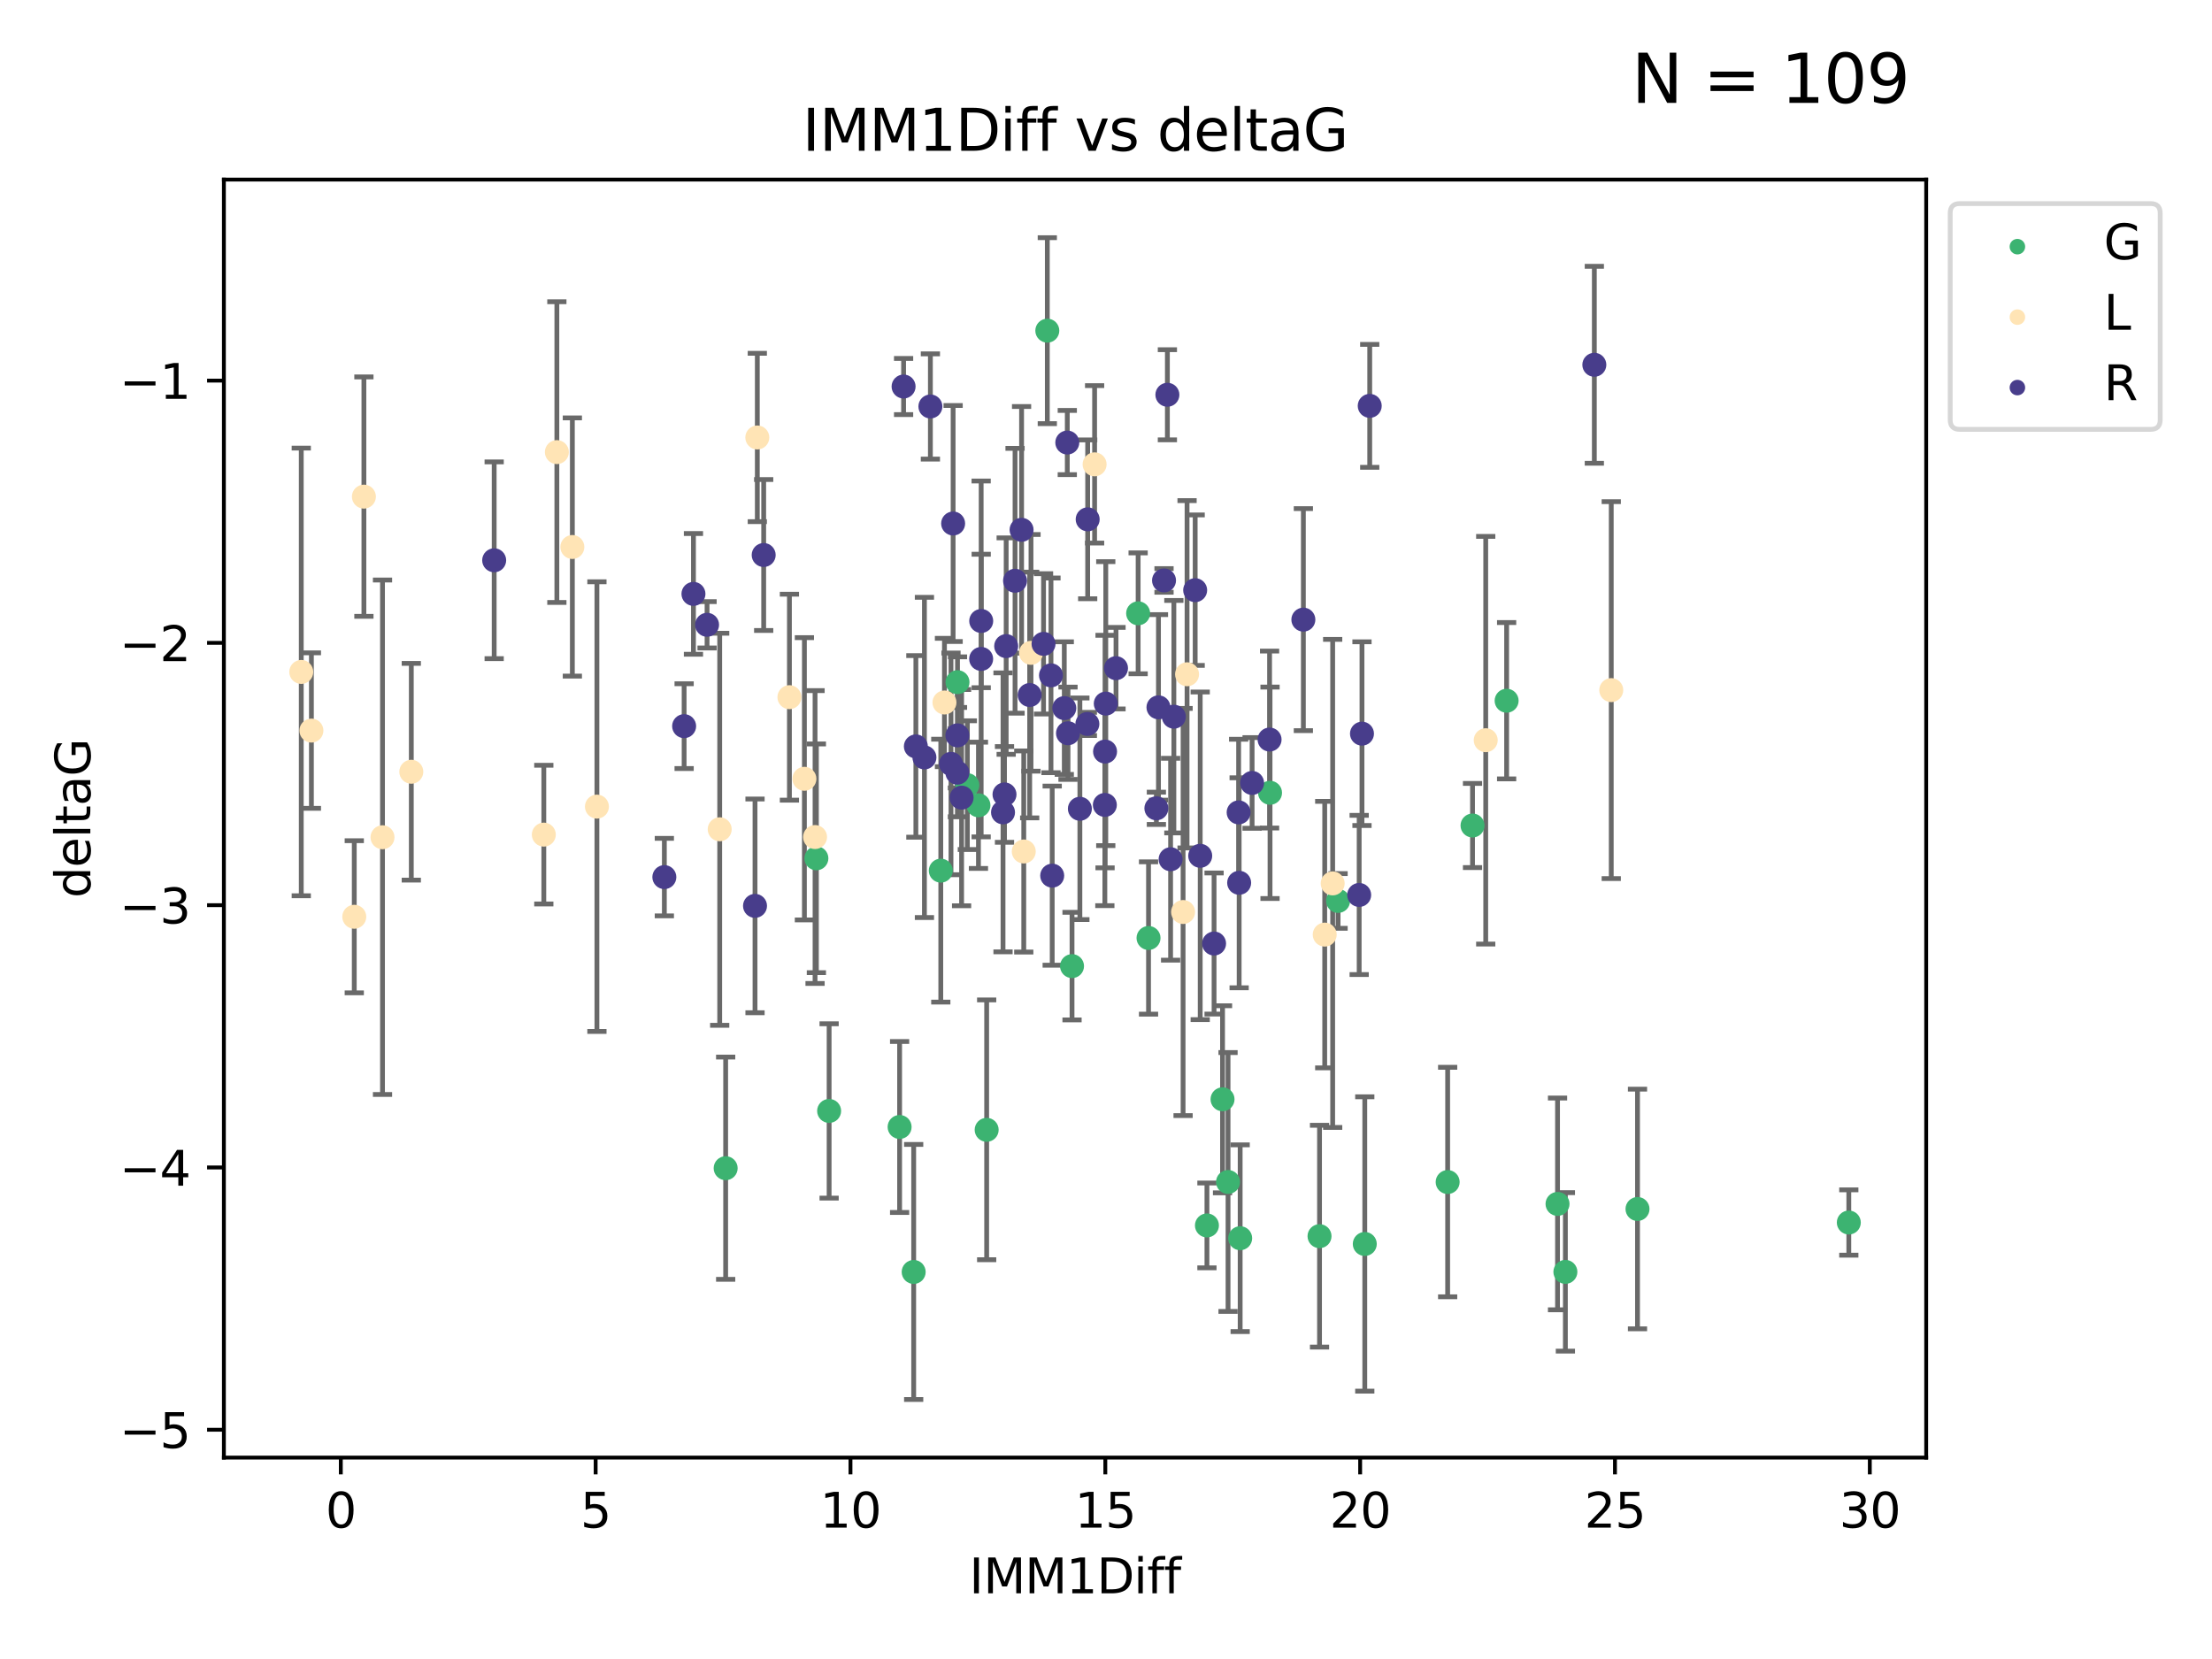 <?xml version="1.0" encoding="utf-8" standalone="no"?>
<!DOCTYPE svg PUBLIC "-//W3C//DTD SVG 1.1//EN"
  "http://www.w3.org/Graphics/SVG/1.1/DTD/svg11.dtd">
<svg xmlns:xlink="http://www.w3.org/1999/xlink" width="460.8pt" height="345.6pt" viewBox="0 0 460.8 345.6" xmlns="http://www.w3.org/2000/svg" version="1.1">
 <defs>
  <style type="text/css">*{stroke-linejoin: round; stroke-linecap: butt}</style>
 </defs>
 <g id="figure_1">
  <g id="patch_1">
   <path d="M 0 345.6 
L 460.8 345.6 
L 460.8 0 
L 0 0 
z
" style="fill: #ffffff"/>
  </g>
  <g id="axes_1">
   <g id="patch_2">
    <path d="M 46.64 303.64 
L 401.26 303.64 
L 401.26 37.411 
L 46.64 37.411 
z
" style="fill: #ffffff"/>
   </g>
   <g id="PathCollection_1">
    <defs>
     <path id="med64d98a6c" d="M 0 1.118 
C 0.297 1.118 0.581 1 0.791 0.791 
C 1 0.581 1.118 0.297 1.118 0 
C 1.118 -0.297 1 -0.581 0.791 -0.791 
C 0.581 -1 0.297 -1.118 0 -1.118 
C -0.297 -1.118 -0.581 -1 -0.791 -0.791 
C -1 -0.581 -1.118 -0.297 -1.118 0 
C -1.118 0.297 -1 0.581 -0.791 0.791 
C -0.581 1 -0.297 1.118 0 1.118 
z
" style="stroke: #3cb371"/>
    </defs>
    <g clip-path="url(#p7277e557bf)">
     <use xlink:href="#med64d98a6c" x="190.336" y="264.972" style="fill: #3cb371; stroke: #3cb371"/>
     <use xlink:href="#med64d98a6c" x="151.169" y="243.357" style="fill: #3cb371; stroke: #3cb371"/>
     <use xlink:href="#med64d98a6c" x="284.309" y="259.141" style="fill: #3cb371; stroke: #3cb371"/>
     <use xlink:href="#med64d98a6c" x="341.122" y="251.854" style="fill: #3cb371; stroke: #3cb371"/>
     <use xlink:href="#med64d98a6c" x="274.881" y="257.518" style="fill: #3cb371; stroke: #3cb371"/>
     <use xlink:href="#med64d98a6c" x="255.823" y="246.229" style="fill: #3cb371; stroke: #3cb371"/>
     <use xlink:href="#med64d98a6c" x="251.427" y="255.28" style="fill: #3cb371; stroke: #3cb371"/>
     <use xlink:href="#med64d98a6c" x="258.35" y="257.942" style="fill: #3cb371; stroke: #3cb371"/>
     <use xlink:href="#med64d98a6c" x="199.467" y="142.106" style="fill: #3cb371; stroke: #3cb371"/>
     <use xlink:href="#med64d98a6c" x="218.174" y="68.883" style="fill: #3cb371; stroke: #3cb371"/>
     <use xlink:href="#med64d98a6c" x="385.141" y="254.674" style="fill: #3cb371; stroke: #3cb371"/>
     <use xlink:href="#med64d98a6c" x="301.573" y="246.241" style="fill: #3cb371; stroke: #3cb371"/>
     <use xlink:href="#med64d98a6c" x="326.098" y="264.956" style="fill: #3cb371; stroke: #3cb371"/>
     <use xlink:href="#med64d98a6c" x="187.405" y="234.768" style="fill: #3cb371; stroke: #3cb371"/>
     <use xlink:href="#med64d98a6c" x="223.324" y="201.259" style="fill: #3cb371; stroke: #3cb371"/>
     <use xlink:href="#med64d98a6c" x="324.463" y="250.798" style="fill: #3cb371; stroke: #3cb371"/>
     <use xlink:href="#med64d98a6c" x="254.676" y="229.002" style="fill: #3cb371; stroke: #3cb371"/>
     <use xlink:href="#med64d98a6c" x="237.094" y="127.765" style="fill: #3cb371; stroke: #3cb371"/>
     <use xlink:href="#med64d98a6c" x="203.83" y="167.759" style="fill: #3cb371; stroke: #3cb371"/>
     <use xlink:href="#med64d98a6c" x="195.984" y="181.37" style="fill: #3cb371; stroke: #3cb371"/>
     <use xlink:href="#med64d98a6c" x="264.572" y="165.153" style="fill: #3cb371; stroke: #3cb371"/>
     <use xlink:href="#med64d98a6c" x="278.746" y="187.683" style="fill: #3cb371; stroke: #3cb371"/>
     <use xlink:href="#med64d98a6c" x="239.26" y="195.399" style="fill: #3cb371; stroke: #3cb371"/>
     <use xlink:href="#med64d98a6c" x="170.068" y="178.803" style="fill: #3cb371; stroke: #3cb371"/>
     <use xlink:href="#med64d98a6c" x="201.516" y="163.562" style="fill: #3cb371; stroke: #3cb371"/>
     <use xlink:href="#med64d98a6c" x="205.54" y="235.362" style="fill: #3cb371; stroke: #3cb371"/>
     <use xlink:href="#med64d98a6c" x="313.857" y="145.972" style="fill: #3cb371; stroke: #3cb371"/>
     <use xlink:href="#med64d98a6c" x="306.754" y="171.969" style="fill: #3cb371; stroke: #3cb371"/>
     <use xlink:href="#med64d98a6c" x="172.722" y="231.428" style="fill: #3cb371; stroke: #3cb371"/>
    </g>
   </g>
   <g id="PathCollection_2">
    <defs>
     <path id="m46b615a020" d="M 0 1.118 
C 0.297 1.118 0.581 1 0.791 0.791 
C 1 0.581 1.118 0.297 1.118 0 
C 1.118 -0.297 1 -0.581 0.791 -0.791 
C 0.581 -1 0.297 -1.118 0 -1.118 
C -0.297 -1.118 -0.581 -1 -0.791 -0.791 
C -1 -0.581 -1.118 -0.297 -1.118 0 
C -1.118 0.297 -1 0.581 -0.791 0.791 
C -0.581 1 -0.297 1.118 0 1.118 
z
" style="stroke: #ffe4b5"/>
    </defs>
    <g clip-path="url(#p7277e557bf)">
     <use xlink:href="#m46b615a020" x="73.801" y="190.979" style="fill: #ffe4b5; stroke: #ffe4b5"/>
     <use xlink:href="#m46b615a020" x="113.287" y="173.867" style="fill: #ffe4b5; stroke: #ffe4b5"/>
     <use xlink:href="#m46b615a020" x="85.682" y="160.77" style="fill: #ffe4b5; stroke: #ffe4b5"/>
     <use xlink:href="#m46b615a020" x="124.35" y="168.033" style="fill: #ffe4b5; stroke: #ffe4b5"/>
     <use xlink:href="#m46b615a020" x="149.927" y="172.755" style="fill: #ffe4b5; stroke: #ffe4b5"/>
     <use xlink:href="#m46b615a020" x="116.005" y="94.182" style="fill: #ffe4b5; stroke: #ffe4b5"/>
     <use xlink:href="#m46b615a020" x="214.777" y="135.997" style="fill: #ffe4b5; stroke: #ffe4b5"/>
     <use xlink:href="#m46b615a020" x="119.232" y="113.949" style="fill: #ffe4b5; stroke: #ffe4b5"/>
     <use xlink:href="#m46b615a020" x="196.749" y="146.342" style="fill: #ffe4b5; stroke: #ffe4b5"/>
     <use xlink:href="#m46b615a020" x="62.759" y="139.975" style="fill: #ffe4b5; stroke: #ffe4b5"/>
     <use xlink:href="#m46b615a020" x="213.269" y="177.38" style="fill: #ffe4b5; stroke: #ffe4b5"/>
     <use xlink:href="#m46b615a020" x="75.808" y="103.457" style="fill: #ffe4b5; stroke: #ffe4b5"/>
     <use xlink:href="#m46b615a020" x="157.762" y="91.135" style="fill: #ffe4b5; stroke: #ffe4b5"/>
     <use xlink:href="#m46b615a020" x="64.872" y="152.194" style="fill: #ffe4b5; stroke: #ffe4b5"/>
     <use xlink:href="#m46b615a020" x="79.683" y="174.414" style="fill: #ffe4b5; stroke: #ffe4b5"/>
     <use xlink:href="#m46b615a020" x="169.791" y="174.371" style="fill: #ffe4b5; stroke: #ffe4b5"/>
     <use xlink:href="#m46b615a020" x="277.62" y="184.029" style="fill: #ffe4b5; stroke: #ffe4b5"/>
     <use xlink:href="#m46b615a020" x="228.027" y="96.731" style="fill: #ffe4b5; stroke: #ffe4b5"/>
     <use xlink:href="#m46b615a020" x="247.287" y="140.463" style="fill: #ffe4b5; stroke: #ffe4b5"/>
     <use xlink:href="#m46b615a020" x="246.459" y="189.987" style="fill: #ffe4b5; stroke: #ffe4b5"/>
     <use xlink:href="#m46b615a020" x="275.964" y="194.696" style="fill: #ffe4b5; stroke: #ffe4b5"/>
     <use xlink:href="#m46b615a020" x="164.451" y="145.235" style="fill: #ffe4b5; stroke: #ffe4b5"/>
     <use xlink:href="#m46b615a020" x="167.572" y="162.236" style="fill: #ffe4b5; stroke: #ffe4b5"/>
     <use xlink:href="#m46b615a020" x="309.504" y="154.198" style="fill: #ffe4b5; stroke: #ffe4b5"/>
     <use xlink:href="#m46b615a020" x="335.654" y="143.764" style="fill: #ffe4b5; stroke: #ffe4b5"/>
    </g>
   </g>
   <g id="PathCollection_3">
    <defs>
     <path id="m1dd5a2ec69" d="M 0 1.118 
C 0.297 1.118 0.581 1 0.791 0.791 
C 1 0.581 1.118 0.297 1.118 0 
C 1.118 -0.297 1 -0.581 0.791 -0.791 
C 0.581 -1 0.297 -1.118 0 -1.118 
C -0.297 -1.118 -0.581 -1 -0.791 -0.791 
C -1 -0.581 -1.118 -0.297 -1.118 0 
C -1.118 0.297 -1 0.581 -0.791 0.791 
C -0.581 1 -0.297 1.118 0 1.118 
z
" style="stroke: #483d8b"/>
    </defs>
    <g clip-path="url(#p7277e557bf)">
     <use xlink:href="#m1dd5a2ec69" x="260.834" y="163.103" style="fill: #483d8b; stroke: #483d8b"/>
     <use xlink:href="#m1dd5a2ec69" x="144.459" y="123.719" style="fill: #483d8b; stroke: #483d8b"/>
     <use xlink:href="#m1dd5a2ec69" x="142.516" y="151.269" style="fill: #483d8b; stroke: #483d8b"/>
     <use xlink:href="#m1dd5a2ec69" x="230.204" y="156.565" style="fill: #483d8b; stroke: #483d8b"/>
     <use xlink:href="#m1dd5a2ec69" x="250.026" y="178.28" style="fill: #483d8b; stroke: #483d8b"/>
     <use xlink:href="#m1dd5a2ec69" x="198.108" y="159.129" style="fill: #483d8b; stroke: #483d8b"/>
     <use xlink:href="#m1dd5a2ec69" x="258.138" y="183.902" style="fill: #483d8b; stroke: #483d8b"/>
     <use xlink:href="#m1dd5a2ec69" x="147.294" y="130.157" style="fill: #483d8b; stroke: #483d8b"/>
     <use xlink:href="#m1dd5a2ec69" x="204.404" y="129.36" style="fill: #483d8b; stroke: #483d8b"/>
     <use xlink:href="#m1dd5a2ec69" x="188.234" y="80.519" style="fill: #483d8b; stroke: #483d8b"/>
     <use xlink:href="#m1dd5a2ec69" x="244.537" y="149.3" style="fill: #483d8b; stroke: #483d8b"/>
     <use xlink:href="#m1dd5a2ec69" x="199.445" y="160.968" style="fill: #483d8b; stroke: #483d8b"/>
     <use xlink:href="#m1dd5a2ec69" x="226.519" y="150.812" style="fill: #483d8b; stroke: #483d8b"/>
     <use xlink:href="#m1dd5a2ec69" x="230.161" y="167.681" style="fill: #483d8b; stroke: #483d8b"/>
     <use xlink:href="#m1dd5a2ec69" x="192.576" y="157.788" style="fill: #483d8b; stroke: #483d8b"/>
     <use xlink:href="#m1dd5a2ec69" x="212.813" y="110.37" style="fill: #483d8b; stroke: #483d8b"/>
     <use xlink:href="#m1dd5a2ec69" x="211.454" y="120.983" style="fill: #483d8b; stroke: #483d8b"/>
     <use xlink:href="#m1dd5a2ec69" x="159.089" y="115.619" style="fill: #483d8b; stroke: #483d8b"/>
     <use xlink:href="#m1dd5a2ec69" x="243.857" y="178.995" style="fill: #483d8b; stroke: #483d8b"/>
     <use xlink:href="#m1dd5a2ec69" x="222.485" y="152.749" style="fill: #483d8b; stroke: #483d8b"/>
     <use xlink:href="#m1dd5a2ec69" x="157.284" y="188.709" style="fill: #483d8b; stroke: #483d8b"/>
     <use xlink:href="#m1dd5a2ec69" x="193.818" y="84.676" style="fill: #483d8b; stroke: #483d8b"/>
     <use xlink:href="#m1dd5a2ec69" x="209.606" y="134.596" style="fill: #483d8b; stroke: #483d8b"/>
     <use xlink:href="#m1dd5a2ec69" x="221.71" y="147.512" style="fill: #483d8b; stroke: #483d8b"/>
     <use xlink:href="#m1dd5a2ec69" x="138.396" y="182.716" style="fill: #483d8b; stroke: #483d8b"/>
     <use xlink:href="#m1dd5a2ec69" x="204.393" y="137.267" style="fill: #483d8b; stroke: #483d8b"/>
     <use xlink:href="#m1dd5a2ec69" x="200.316" y="166.164" style="fill: #483d8b; stroke: #483d8b"/>
     <use xlink:href="#m1dd5a2ec69" x="240.895" y="168.386" style="fill: #483d8b; stroke: #483d8b"/>
     <use xlink:href="#m1dd5a2ec69" x="332.129" y="75.991" style="fill: #483d8b; stroke: #483d8b"/>
     <use xlink:href="#m1dd5a2ec69" x="217.389" y="134.129" style="fill: #483d8b; stroke: #483d8b"/>
     <use xlink:href="#m1dd5a2ec69" x="226.583" y="108.187" style="fill: #483d8b; stroke: #483d8b"/>
     <use xlink:href="#m1dd5a2ec69" x="219.193" y="182.412" style="fill: #483d8b; stroke: #483d8b"/>
     <use xlink:href="#m1dd5a2ec69" x="230.352" y="146.574" style="fill: #483d8b; stroke: #483d8b"/>
     <use xlink:href="#m1dd5a2ec69" x="199.445" y="153.191" style="fill: #483d8b; stroke: #483d8b"/>
     <use xlink:href="#m1dd5a2ec69" x="190.792" y="155.488" style="fill: #483d8b; stroke: #483d8b"/>
     <use xlink:href="#m1dd5a2ec69" x="214.501" y="144.785" style="fill: #483d8b; stroke: #483d8b"/>
     <use xlink:href="#m1dd5a2ec69" x="224.959" y="168.482" style="fill: #483d8b; stroke: #483d8b"/>
     <use xlink:href="#m1dd5a2ec69" x="222.336" y="92.189" style="fill: #483d8b; stroke: #483d8b"/>
     <use xlink:href="#m1dd5a2ec69" x="252.914" y="196.553" style="fill: #483d8b; stroke: #483d8b"/>
     <use xlink:href="#m1dd5a2ec69" x="208.948" y="169.229" style="fill: #483d8b; stroke: #483d8b"/>
     <use xlink:href="#m1dd5a2ec69" x="242.488" y="120.915" style="fill: #483d8b; stroke: #483d8b"/>
     <use xlink:href="#m1dd5a2ec69" x="283.725" y="152.834" style="fill: #483d8b; stroke: #483d8b"/>
     <use xlink:href="#m1dd5a2ec69" x="243.188" y="82.238" style="fill: #483d8b; stroke: #483d8b"/>
     <use xlink:href="#m1dd5a2ec69" x="232.486" y="139.191" style="fill: #483d8b; stroke: #483d8b"/>
     <use xlink:href="#m1dd5a2ec69" x="241.33" y="147.356" style="fill: #483d8b; stroke: #483d8b"/>
     <use xlink:href="#m1dd5a2ec69" x="209.256" y="165.494" style="fill: #483d8b; stroke: #483d8b"/>
     <use xlink:href="#m1dd5a2ec69" x="218.939" y="140.689" style="fill: #483d8b; stroke: #483d8b"/>
     <use xlink:href="#m1dd5a2ec69" x="264.476" y="154.06" style="fill: #483d8b; stroke: #483d8b"/>
     <use xlink:href="#m1dd5a2ec69" x="102.945" y="116.717" style="fill: #483d8b; stroke: #483d8b"/>
     <use xlink:href="#m1dd5a2ec69" x="285.339" y="84.549" style="fill: #483d8b; stroke: #483d8b"/>
     <use xlink:href="#m1dd5a2ec69" x="198.554" y="109.055" style="fill: #483d8b; stroke: #483d8b"/>
     <use xlink:href="#m1dd5a2ec69" x="283.141" y="186.434" style="fill: #483d8b; stroke: #483d8b"/>
     <use xlink:href="#m1dd5a2ec69" x="258.031" y="169.235" style="fill: #483d8b; stroke: #483d8b"/>
     <use xlink:href="#m1dd5a2ec69" x="271.515" y="129.081" style="fill: #483d8b; stroke: #483d8b"/>
     <use xlink:href="#m1dd5a2ec69" x="248.975" y="122.945" style="fill: #483d8b; stroke: #483d8b"/>
    </g>
   </g>
   <g id="matplotlib.axis_1">
    <g id="xtick_1">
     <g id="line2d_1">
      <defs>
       <path id="m8e7eabdd57" d="M 0 0 
L 0 3.5 
" style="stroke: #000000; stroke-width: 0.8"/>
      </defs>
      <g>
       <use xlink:href="#m8e7eabdd57" x="70.998" y="303.64" style="stroke: #000000; stroke-width: 0.8"/>
      </g>
     </g>
     <g id="text_1">
      <!-- 0 -->
      <g transform="translate(67.817 318.238)scale(0.1 -0.1)">
       <defs>
        <path id="DejaVuSans-30" d="M 2034 4250 
Q 1547 4250 1301 3770 
Q 1056 3291 1056 2328 
Q 1056 1369 1301 889 
Q 1547 409 2034 409 
Q 2525 409 2770 889 
Q 3016 1369 3016 2328 
Q 3016 3291 2770 3770 
Q 2525 4250 2034 4250 
z
M 2034 4750 
Q 2819 4750 3233 4129 
Q 3647 3509 3647 2328 
Q 3647 1150 3233 529 
Q 2819 -91 2034 -91 
Q 1250 -91 836 529 
Q 422 1150 422 2328 
Q 422 3509 836 4129 
Q 1250 4750 2034 4750 
z
" transform="scale(0.016)"/>
       </defs>
       <use xlink:href="#DejaVuSans-30"/>
      </g>
     </g>
    </g>
    <g id="xtick_2">
     <g id="line2d_2">
      <g>
       <use xlink:href="#m8e7eabdd57" x="124.084" y="303.64" style="stroke: #000000; stroke-width: 0.8"/>
      </g>
     </g>
     <g id="text_2">
      <!-- 5 -->
      <g transform="translate(120.903 318.238)scale(0.1 -0.1)">
       <defs>
        <path id="DejaVuSans-35" d="M 691 4666 
L 3169 4666 
L 3169 4134 
L 1269 4134 
L 1269 2991 
Q 1406 3038 1543 3061 
Q 1681 3084 1819 3084 
Q 2600 3084 3056 2656 
Q 3513 2228 3513 1497 
Q 3513 744 3044 326 
Q 2575 -91 1722 -91 
Q 1428 -91 1123 -41 
Q 819 9 494 109 
L 494 744 
Q 775 591 1075 516 
Q 1375 441 1709 441 
Q 2250 441 2565 725 
Q 2881 1009 2881 1497 
Q 2881 1984 2565 2268 
Q 2250 2553 1709 2553 
Q 1456 2553 1204 2497 
Q 953 2441 691 2322 
L 691 4666 
z
" transform="scale(0.016)"/>
       </defs>
       <use xlink:href="#DejaVuSans-35"/>
      </g>
     </g>
    </g>
    <g id="xtick_3">
     <g id="line2d_3">
      <g>
       <use xlink:href="#m8e7eabdd57" x="177.17" y="303.64" style="stroke: #000000; stroke-width: 0.8"/>
      </g>
     </g>
     <g id="text_3">
      <!-- 10 -->
      <g transform="translate(170.808 318.238)scale(0.1 -0.1)">
       <defs>
        <path id="DejaVuSans-31" d="M 794 531 
L 1825 531 
L 1825 4091 
L 703 3866 
L 703 4441 
L 1819 4666 
L 2450 4666 
L 2450 531 
L 3481 531 
L 3481 0 
L 794 0 
L 794 531 
z
" transform="scale(0.016)"/>
       </defs>
       <use xlink:href="#DejaVuSans-31"/>
       <use xlink:href="#DejaVuSans-30" x="63.623"/>
      </g>
     </g>
    </g>
    <g id="xtick_4">
     <g id="line2d_4">
      <g>
       <use xlink:href="#m8e7eabdd57" x="230.257" y="303.64" style="stroke: #000000; stroke-width: 0.8"/>
      </g>
     </g>
     <g id="text_4">
      <!-- 15 -->
      <g transform="translate(223.894 318.238)scale(0.1 -0.1)">
       <use xlink:href="#DejaVuSans-31"/>
       <use xlink:href="#DejaVuSans-35" x="63.623"/>
      </g>
     </g>
    </g>
    <g id="xtick_5">
     <g id="line2d_5">
      <g>
       <use xlink:href="#m8e7eabdd57" x="283.343" y="303.64" style="stroke: #000000; stroke-width: 0.8"/>
      </g>
     </g>
     <g id="text_5">
      <!-- 20 -->
      <g transform="translate(276.98 318.238)scale(0.1 -0.1)">
       <defs>
        <path id="DejaVuSans-32" d="M 1228 531 
L 3431 531 
L 3431 0 
L 469 0 
L 469 531 
Q 828 903 1448 1529 
Q 2069 2156 2228 2338 
Q 2531 2678 2651 2914 
Q 2772 3150 2772 3378 
Q 2772 3750 2511 3984 
Q 2250 4219 1831 4219 
Q 1534 4219 1204 4116 
Q 875 4013 500 3803 
L 500 4441 
Q 881 4594 1212 4672 
Q 1544 4750 1819 4750 
Q 2544 4750 2975 4387 
Q 3406 4025 3406 3419 
Q 3406 3131 3298 2873 
Q 3191 2616 2906 2266 
Q 2828 2175 2409 1742 
Q 1991 1309 1228 531 
z
" transform="scale(0.016)"/>
       </defs>
       <use xlink:href="#DejaVuSans-32"/>
       <use xlink:href="#DejaVuSans-30" x="63.623"/>
      </g>
     </g>
    </g>
    <g id="xtick_6">
     <g id="line2d_6">
      <g>
       <use xlink:href="#m8e7eabdd57" x="336.429" y="303.64" style="stroke: #000000; stroke-width: 0.8"/>
      </g>
     </g>
     <g id="text_6">
      <!-- 25 -->
      <g transform="translate(330.067 318.238)scale(0.1 -0.1)">
       <use xlink:href="#DejaVuSans-32"/>
       <use xlink:href="#DejaVuSans-35" x="63.623"/>
      </g>
     </g>
    </g>
    <g id="xtick_7">
     <g id="line2d_7">
      <g>
       <use xlink:href="#m8e7eabdd57" x="389.515" y="303.64" style="stroke: #000000; stroke-width: 0.8"/>
      </g>
     </g>
     <g id="text_7">
      <!-- 30 -->
      <g transform="translate(383.153 318.238)scale(0.1 -0.1)">
       <defs>
        <path id="DejaVuSans-33" d="M 2597 2516 
Q 3050 2419 3304 2112 
Q 3559 1806 3559 1356 
Q 3559 666 3084 287 
Q 2609 -91 1734 -91 
Q 1441 -91 1130 -33 
Q 819 25 488 141 
L 488 750 
Q 750 597 1062 519 
Q 1375 441 1716 441 
Q 2309 441 2620 675 
Q 2931 909 2931 1356 
Q 2931 1769 2642 2001 
Q 2353 2234 1838 2234 
L 1294 2234 
L 1294 2753 
L 1863 2753 
Q 2328 2753 2575 2939 
Q 2822 3125 2822 3475 
Q 2822 3834 2567 4026 
Q 2313 4219 1838 4219 
Q 1578 4219 1281 4162 
Q 984 4106 628 3988 
L 628 4550 
Q 988 4650 1302 4700 
Q 1616 4750 1894 4750 
Q 2613 4750 3031 4423 
Q 3450 4097 3450 3541 
Q 3450 3153 3228 2886 
Q 3006 2619 2597 2516 
z
" transform="scale(0.016)"/>
       </defs>
       <use xlink:href="#DejaVuSans-33"/>
       <use xlink:href="#DejaVuSans-30" x="63.623"/>
      </g>
     </g>
    </g>
    <g id="text_8">
     <!-- IMM1Diff -->
     <g transform="translate(201.906 331.917)scale(0.1 -0.1)">
      <defs>
       <path id="DejaVuSans-49" d="M 628 4666 
L 1259 4666 
L 1259 0 
L 628 0 
L 628 4666 
z
" transform="scale(0.016)"/>
       <path id="DejaVuSans-4d" d="M 628 4666 
L 1569 4666 
L 2759 1491 
L 3956 4666 
L 4897 4666 
L 4897 0 
L 4281 0 
L 4281 4097 
L 3078 897 
L 2444 897 
L 1241 4097 
L 1241 0 
L 628 0 
L 628 4666 
z
" transform="scale(0.016)"/>
       <path id="DejaVuSans-44" d="M 1259 4147 
L 1259 519 
L 2022 519 
Q 2988 519 3436 956 
Q 3884 1394 3884 2338 
Q 3884 3275 3436 3711 
Q 2988 4147 2022 4147 
L 1259 4147 
z
M 628 4666 
L 1925 4666 
Q 3281 4666 3915 4102 
Q 4550 3538 4550 2338 
Q 4550 1131 3912 565 
Q 3275 0 1925 0 
L 628 0 
L 628 4666 
z
" transform="scale(0.016)"/>
       <path id="DejaVuSans-69" d="M 603 3500 
L 1178 3500 
L 1178 0 
L 603 0 
L 603 3500 
z
M 603 4863 
L 1178 4863 
L 1178 4134 
L 603 4134 
L 603 4863 
z
" transform="scale(0.016)"/>
       <path id="DejaVuSans-66" d="M 2375 4863 
L 2375 4384 
L 1825 4384 
Q 1516 4384 1395 4259 
Q 1275 4134 1275 3809 
L 1275 3500 
L 2222 3500 
L 2222 3053 
L 1275 3053 
L 1275 0 
L 697 0 
L 697 3053 
L 147 3053 
L 147 3500 
L 697 3500 
L 697 3744 
Q 697 4328 969 4595 
Q 1241 4863 1831 4863 
L 2375 4863 
z
" transform="scale(0.016)"/>
      </defs>
      <use xlink:href="#DejaVuSans-49"/>
      <use xlink:href="#DejaVuSans-4d" x="29.492"/>
      <use xlink:href="#DejaVuSans-4d" x="115.771"/>
      <use xlink:href="#DejaVuSans-31" x="202.051"/>
      <use xlink:href="#DejaVuSans-44" x="265.674"/>
      <use xlink:href="#DejaVuSans-69" x="342.676"/>
      <use xlink:href="#DejaVuSans-66" x="370.459"/>
      <use xlink:href="#DejaVuSans-66" x="405.664"/>
     </g>
    </g>
   </g>
   <g id="matplotlib.axis_2">
    <g id="ytick_1">
     <g id="line2d_8">
      <defs>
       <path id="m5577ea2edb" d="M 0 0 
L -3.5 0 
" style="stroke: #000000; stroke-width: 0.8"/>
      </defs>
      <g>
       <use xlink:href="#m5577ea2edb" x="46.64" y="297.844" style="stroke: #000000; stroke-width: 0.8"/>
      </g>
     </g>
     <g id="text_9">
      <!-- −5 -->
      <g transform="translate(24.898 301.643)scale(0.1 -0.1)">
       <defs>
        <path id="DejaVuSans-2212" d="M 678 2272 
L 4684 2272 
L 4684 1741 
L 678 1741 
L 678 2272 
z
" transform="scale(0.016)"/>
       </defs>
       <use xlink:href="#DejaVuSans-2212"/>
       <use xlink:href="#DejaVuSans-35" x="83.789"/>
      </g>
     </g>
    </g>
    <g id="ytick_2">
     <g id="line2d_9">
      <g>
       <use xlink:href="#m5577ea2edb" x="46.64" y="243.204" style="stroke: #000000; stroke-width: 0.8"/>
      </g>
     </g>
     <g id="text_10">
      <!-- −4 -->
      <g transform="translate(24.898 247.003)scale(0.1 -0.1)">
       <defs>
        <path id="DejaVuSans-34" d="M 2419 4116 
L 825 1625 
L 2419 1625 
L 2419 4116 
z
M 2253 4666 
L 3047 4666 
L 3047 1625 
L 3713 1625 
L 3713 1100 
L 3047 1100 
L 3047 0 
L 2419 0 
L 2419 1100 
L 313 1100 
L 313 1709 
L 2253 4666 
z
" transform="scale(0.016)"/>
       </defs>
       <use xlink:href="#DejaVuSans-2212"/>
       <use xlink:href="#DejaVuSans-34" x="83.789"/>
      </g>
     </g>
    </g>
    <g id="ytick_3">
     <g id="line2d_10">
      <g>
       <use xlink:href="#m5577ea2edb" x="46.64" y="188.564" style="stroke: #000000; stroke-width: 0.8"/>
      </g>
     </g>
     <g id="text_11">
      <!-- −3 -->
      <g transform="translate(24.898 192.364)scale(0.1 -0.1)">
       <use xlink:href="#DejaVuSans-2212"/>
       <use xlink:href="#DejaVuSans-33" x="83.789"/>
      </g>
     </g>
    </g>
    <g id="ytick_4">
     <g id="line2d_11">
      <g>
       <use xlink:href="#m5577ea2edb" x="46.64" y="133.924" style="stroke: #000000; stroke-width: 0.8"/>
      </g>
     </g>
     <g id="text_12">
      <!-- −2 -->
      <g transform="translate(24.898 137.724)scale(0.1 -0.1)">
       <use xlink:href="#DejaVuSans-2212"/>
       <use xlink:href="#DejaVuSans-32" x="83.789"/>
      </g>
     </g>
    </g>
    <g id="ytick_5">
     <g id="line2d_12">
      <g>
       <use xlink:href="#m5577ea2edb" x="46.64" y="79.284" style="stroke: #000000; stroke-width: 0.8"/>
      </g>
     </g>
     <g id="text_13">
      <!-- −1 -->
      <g transform="translate(24.898 83.084)scale(0.1 -0.1)">
       <use xlink:href="#DejaVuSans-2212"/>
       <use xlink:href="#DejaVuSans-31" x="83.789"/>
      </g>
     </g>
    </g>
    <g id="text_14">
     <!-- deltaG -->
     <g transform="translate(18.818 187.064)rotate(-90)scale(0.1 -0.1)">
      <defs>
       <path id="DejaVuSans-64" d="M 2906 2969 
L 2906 4863 
L 3481 4863 
L 3481 0 
L 2906 0 
L 2906 525 
Q 2725 213 2448 61 
Q 2172 -91 1784 -91 
Q 1150 -91 751 415 
Q 353 922 353 1747 
Q 353 2572 751 3078 
Q 1150 3584 1784 3584 
Q 2172 3584 2448 3432 
Q 2725 3281 2906 2969 
z
M 947 1747 
Q 947 1113 1208 752 
Q 1469 391 1925 391 
Q 2381 391 2643 752 
Q 2906 1113 2906 1747 
Q 2906 2381 2643 2742 
Q 2381 3103 1925 3103 
Q 1469 3103 1208 2742 
Q 947 2381 947 1747 
z
" transform="scale(0.016)"/>
       <path id="DejaVuSans-65" d="M 3597 1894 
L 3597 1613 
L 953 1613 
Q 991 1019 1311 708 
Q 1631 397 2203 397 
Q 2534 397 2845 478 
Q 3156 559 3463 722 
L 3463 178 
Q 3153 47 2828 -22 
Q 2503 -91 2169 -91 
Q 1331 -91 842 396 
Q 353 884 353 1716 
Q 353 2575 817 3079 
Q 1281 3584 2069 3584 
Q 2775 3584 3186 3129 
Q 3597 2675 3597 1894 
z
M 3022 2063 
Q 3016 2534 2758 2815 
Q 2500 3097 2075 3097 
Q 1594 3097 1305 2825 
Q 1016 2553 972 2059 
L 3022 2063 
z
" transform="scale(0.016)"/>
       <path id="DejaVuSans-6c" d="M 603 4863 
L 1178 4863 
L 1178 0 
L 603 0 
L 603 4863 
z
" transform="scale(0.016)"/>
       <path id="DejaVuSans-74" d="M 1172 4494 
L 1172 3500 
L 2356 3500 
L 2356 3053 
L 1172 3053 
L 1172 1153 
Q 1172 725 1289 603 
Q 1406 481 1766 481 
L 2356 481 
L 2356 0 
L 1766 0 
Q 1100 0 847 248 
Q 594 497 594 1153 
L 594 3053 
L 172 3053 
L 172 3500 
L 594 3500 
L 594 4494 
L 1172 4494 
z
" transform="scale(0.016)"/>
       <path id="DejaVuSans-61" d="M 2194 1759 
Q 1497 1759 1228 1600 
Q 959 1441 959 1056 
Q 959 750 1161 570 
Q 1363 391 1709 391 
Q 2188 391 2477 730 
Q 2766 1069 2766 1631 
L 2766 1759 
L 2194 1759 
z
M 3341 1997 
L 3341 0 
L 2766 0 
L 2766 531 
Q 2569 213 2275 61 
Q 1981 -91 1556 -91 
Q 1019 -91 701 211 
Q 384 513 384 1019 
Q 384 1609 779 1909 
Q 1175 2209 1959 2209 
L 2766 2209 
L 2766 2266 
Q 2766 2663 2505 2880 
Q 2244 3097 1772 3097 
Q 1472 3097 1187 3025 
Q 903 2953 641 2809 
L 641 3341 
Q 956 3463 1253 3523 
Q 1550 3584 1831 3584 
Q 2591 3584 2966 3190 
Q 3341 2797 3341 1997 
z
" transform="scale(0.016)"/>
       <path id="DejaVuSans-47" d="M 3809 666 
L 3809 1919 
L 2778 1919 
L 2778 2438 
L 4434 2438 
L 4434 434 
Q 4069 175 3628 42 
Q 3188 -91 2688 -91 
Q 1594 -91 976 548 
Q 359 1188 359 2328 
Q 359 3472 976 4111 
Q 1594 4750 2688 4750 
Q 3144 4750 3555 4637 
Q 3966 4525 4313 4306 
L 4313 3634 
Q 3963 3931 3569 4081 
Q 3175 4231 2741 4231 
Q 1884 4231 1454 3753 
Q 1025 3275 1025 2328 
Q 1025 1384 1454 906 
Q 1884 428 2741 428 
Q 3075 428 3337 486 
Q 3600 544 3809 666 
z
" transform="scale(0.016)"/>
      </defs>
      <use xlink:href="#DejaVuSans-64"/>
      <use xlink:href="#DejaVuSans-65" x="63.477"/>
      <use xlink:href="#DejaVuSans-6c" x="125"/>
      <use xlink:href="#DejaVuSans-74" x="152.783"/>
      <use xlink:href="#DejaVuSans-61" x="191.992"/>
      <use xlink:href="#DejaVuSans-47" x="253.271"/>
     </g>
    </g>
   </g>
   <g id="LineCollection_1">
    <path d="M 190.336 291.539 
L 190.336 238.405 
" clip-path="url(#p7277e557bf)" style="fill: none; stroke: #696969"/>
    <path d="M 151.169 266.51 
L 151.169 220.204 
" clip-path="url(#p7277e557bf)" style="fill: none; stroke: #696969"/>
    <path d="M 284.309 289.801 
L 284.309 228.482 
" clip-path="url(#p7277e557bf)" style="fill: none; stroke: #696969"/>
    <path d="M 341.122 276.82 
L 341.122 226.888 
" clip-path="url(#p7277e557bf)" style="fill: none; stroke: #696969"/>
    <path d="M 274.881 280.619 
L 274.881 234.417 
" clip-path="url(#p7277e557bf)" style="fill: none; stroke: #696969"/>
    <path d="M 255.823 273.192 
L 255.823 219.267 
" clip-path="url(#p7277e557bf)" style="fill: none; stroke: #696969"/>
    <path d="M 251.427 264.116 
L 251.427 246.445 
" clip-path="url(#p7277e557bf)" style="fill: none; stroke: #696969"/>
    <path d="M 258.35 277.391 
L 258.35 238.493 
" clip-path="url(#p7277e557bf)" style="fill: none; stroke: #696969"/>
    <path d="M 199.467 147.375 
L 199.467 136.837 
" clip-path="url(#p7277e557bf)" style="fill: none; stroke: #696969"/>
    <path d="M 218.174 88.254 
L 218.174 49.513 
" clip-path="url(#p7277e557bf)" style="fill: none; stroke: #696969"/>
    <path d="M 385.141 261.477 
L 385.141 247.87 
" clip-path="url(#p7277e557bf)" style="fill: none; stroke: #696969"/>
    <path d="M 301.573 270.142 
L 301.573 222.34 
" clip-path="url(#p7277e557bf)" style="fill: none; stroke: #696969"/>
    <path d="M 326.098 281.463 
L 326.098 248.45 
" clip-path="url(#p7277e557bf)" style="fill: none; stroke: #696969"/>
    <path d="M 187.405 252.578 
L 187.405 216.959 
" clip-path="url(#p7277e557bf)" style="fill: none; stroke: #696969"/>
    <path d="M 223.324 212.466 
L 223.324 190.051 
" clip-path="url(#p7277e557bf)" style="fill: none; stroke: #696969"/>
    <path d="M 324.463 272.857 
L 324.463 228.74 
" clip-path="url(#p7277e557bf)" style="fill: none; stroke: #696969"/>
    <path d="M 254.676 248.489 
L 254.676 209.516 
" clip-path="url(#p7277e557bf)" style="fill: none; stroke: #696969"/>
    <path d="M 237.094 140.357 
L 237.094 115.174 
" clip-path="url(#p7277e557bf)" style="fill: none; stroke: #696969"/>
    <path d="M 203.83 180.911 
L 203.83 154.608 
" clip-path="url(#p7277e557bf)" style="fill: none; stroke: #696969"/>
    <path d="M 195.984 208.753 
L 195.984 153.986 
" clip-path="url(#p7277e557bf)" style="fill: none; stroke: #696969"/>
    <path d="M 264.572 187.175 
L 264.572 143.131 
" clip-path="url(#p7277e557bf)" style="fill: none; stroke: #696969"/>
    <path d="M 278.746 193.382 
L 278.746 181.984 
" clip-path="url(#p7277e557bf)" style="fill: none; stroke: #696969"/>
    <path d="M 239.26 211.267 
L 239.26 179.53 
" clip-path="url(#p7277e557bf)" style="fill: none; stroke: #696969"/>
    <path d="M 170.068 202.627 
L 170.068 154.978 
" clip-path="url(#p7277e557bf)" style="fill: none; stroke: #696969"/>
    <path d="M 201.516 176.973 
L 201.516 150.151 
" clip-path="url(#p7277e557bf)" style="fill: none; stroke: #696969"/>
    <path d="M 205.54 262.421 
L 205.54 208.303 
" clip-path="url(#p7277e557bf)" style="fill: none; stroke: #696969"/>
    <path d="M 313.857 162.254 
L 313.857 129.689 
" clip-path="url(#p7277e557bf)" style="fill: none; stroke: #696969"/>
    <path d="M 306.754 180.734 
L 306.754 163.205 
" clip-path="url(#p7277e557bf)" style="fill: none; stroke: #696969"/>
    <path d="M 172.722 249.586 
L 172.722 213.27 
" clip-path="url(#p7277e557bf)" style="fill: none; stroke: #696969"/>
   </g>
   <g id="line2d_13">
    <defs>
     <path id="md4588d4540" d="M 2 0 
L -2 -0 
" style="stroke: #696969"/>
    </defs>
    <g clip-path="url(#p7277e557bf)">
     <use xlink:href="#md4588d4540" x="190.336" y="291.539" style="fill: #696969; stroke: #696969"/>
     <use xlink:href="#md4588d4540" x="151.169" y="266.51" style="fill: #696969; stroke: #696969"/>
     <use xlink:href="#md4588d4540" x="284.309" y="289.801" style="fill: #696969; stroke: #696969"/>
     <use xlink:href="#md4588d4540" x="341.122" y="276.82" style="fill: #696969; stroke: #696969"/>
     <use xlink:href="#md4588d4540" x="274.881" y="280.619" style="fill: #696969; stroke: #696969"/>
     <use xlink:href="#md4588d4540" x="255.823" y="273.192" style="fill: #696969; stroke: #696969"/>
     <use xlink:href="#md4588d4540" x="251.427" y="264.116" style="fill: #696969; stroke: #696969"/>
     <use xlink:href="#md4588d4540" x="258.35" y="277.391" style="fill: #696969; stroke: #696969"/>
     <use xlink:href="#md4588d4540" x="199.467" y="147.375" style="fill: #696969; stroke: #696969"/>
     <use xlink:href="#md4588d4540" x="218.174" y="88.254" style="fill: #696969; stroke: #696969"/>
     <use xlink:href="#md4588d4540" x="385.141" y="261.477" style="fill: #696969; stroke: #696969"/>
     <use xlink:href="#md4588d4540" x="301.573" y="270.142" style="fill: #696969; stroke: #696969"/>
     <use xlink:href="#md4588d4540" x="326.098" y="281.463" style="fill: #696969; stroke: #696969"/>
     <use xlink:href="#md4588d4540" x="187.405" y="252.578" style="fill: #696969; stroke: #696969"/>
     <use xlink:href="#md4588d4540" x="223.324" y="212.466" style="fill: #696969; stroke: #696969"/>
     <use xlink:href="#md4588d4540" x="324.463" y="272.857" style="fill: #696969; stroke: #696969"/>
     <use xlink:href="#md4588d4540" x="254.676" y="248.489" style="fill: #696969; stroke: #696969"/>
     <use xlink:href="#md4588d4540" x="237.094" y="140.357" style="fill: #696969; stroke: #696969"/>
     <use xlink:href="#md4588d4540" x="203.83" y="180.911" style="fill: #696969; stroke: #696969"/>
     <use xlink:href="#md4588d4540" x="195.984" y="208.753" style="fill: #696969; stroke: #696969"/>
     <use xlink:href="#md4588d4540" x="264.572" y="187.175" style="fill: #696969; stroke: #696969"/>
     <use xlink:href="#md4588d4540" x="278.746" y="193.382" style="fill: #696969; stroke: #696969"/>
     <use xlink:href="#md4588d4540" x="239.26" y="211.267" style="fill: #696969; stroke: #696969"/>
     <use xlink:href="#md4588d4540" x="170.068" y="202.627" style="fill: #696969; stroke: #696969"/>
     <use xlink:href="#md4588d4540" x="201.516" y="176.973" style="fill: #696969; stroke: #696969"/>
     <use xlink:href="#md4588d4540" x="205.54" y="262.421" style="fill: #696969; stroke: #696969"/>
     <use xlink:href="#md4588d4540" x="313.857" y="162.254" style="fill: #696969; stroke: #696969"/>
     <use xlink:href="#md4588d4540" x="306.754" y="180.734" style="fill: #696969; stroke: #696969"/>
     <use xlink:href="#md4588d4540" x="172.722" y="249.586" style="fill: #696969; stroke: #696969"/>
    </g>
   </g>
   <g id="line2d_14">
    <g clip-path="url(#p7277e557bf)">
     <use xlink:href="#md4588d4540" x="190.336" y="238.405" style="fill: #696969; stroke: #696969"/>
     <use xlink:href="#md4588d4540" x="151.169" y="220.204" style="fill: #696969; stroke: #696969"/>
     <use xlink:href="#md4588d4540" x="284.309" y="228.482" style="fill: #696969; stroke: #696969"/>
     <use xlink:href="#md4588d4540" x="341.122" y="226.888" style="fill: #696969; stroke: #696969"/>
     <use xlink:href="#md4588d4540" x="274.881" y="234.417" style="fill: #696969; stroke: #696969"/>
     <use xlink:href="#md4588d4540" x="255.823" y="219.267" style="fill: #696969; stroke: #696969"/>
     <use xlink:href="#md4588d4540" x="251.427" y="246.445" style="fill: #696969; stroke: #696969"/>
     <use xlink:href="#md4588d4540" x="258.35" y="238.493" style="fill: #696969; stroke: #696969"/>
     <use xlink:href="#md4588d4540" x="199.467" y="136.837" style="fill: #696969; stroke: #696969"/>
     <use xlink:href="#md4588d4540" x="218.174" y="49.513" style="fill: #696969; stroke: #696969"/>
     <use xlink:href="#md4588d4540" x="385.141" y="247.87" style="fill: #696969; stroke: #696969"/>
     <use xlink:href="#md4588d4540" x="301.573" y="222.34" style="fill: #696969; stroke: #696969"/>
     <use xlink:href="#md4588d4540" x="326.098" y="248.45" style="fill: #696969; stroke: #696969"/>
     <use xlink:href="#md4588d4540" x="187.405" y="216.959" style="fill: #696969; stroke: #696969"/>
     <use xlink:href="#md4588d4540" x="223.324" y="190.051" style="fill: #696969; stroke: #696969"/>
     <use xlink:href="#md4588d4540" x="324.463" y="228.74" style="fill: #696969; stroke: #696969"/>
     <use xlink:href="#md4588d4540" x="254.676" y="209.516" style="fill: #696969; stroke: #696969"/>
     <use xlink:href="#md4588d4540" x="237.094" y="115.174" style="fill: #696969; stroke: #696969"/>
     <use xlink:href="#md4588d4540" x="203.83" y="154.608" style="fill: #696969; stroke: #696969"/>
     <use xlink:href="#md4588d4540" x="195.984" y="153.986" style="fill: #696969; stroke: #696969"/>
     <use xlink:href="#md4588d4540" x="264.572" y="143.131" style="fill: #696969; stroke: #696969"/>
     <use xlink:href="#md4588d4540" x="278.746" y="181.984" style="fill: #696969; stroke: #696969"/>
     <use xlink:href="#md4588d4540" x="239.26" y="179.53" style="fill: #696969; stroke: #696969"/>
     <use xlink:href="#md4588d4540" x="170.068" y="154.978" style="fill: #696969; stroke: #696969"/>
     <use xlink:href="#md4588d4540" x="201.516" y="150.151" style="fill: #696969; stroke: #696969"/>
     <use xlink:href="#md4588d4540" x="205.54" y="208.303" style="fill: #696969; stroke: #696969"/>
     <use xlink:href="#md4588d4540" x="313.857" y="129.689" style="fill: #696969; stroke: #696969"/>
     <use xlink:href="#md4588d4540" x="306.754" y="163.205" style="fill: #696969; stroke: #696969"/>
     <use xlink:href="#md4588d4540" x="172.722" y="213.27" style="fill: #696969; stroke: #696969"/>
    </g>
   </g>
   <g id="LineCollection_2">
    <path d="M 73.801 206.826 
L 73.801 175.132 
" clip-path="url(#p7277e557bf)" style="fill: none; stroke: #696969"/>
    <path d="M 113.287 188.312 
L 113.287 159.422 
" clip-path="url(#p7277e557bf)" style="fill: none; stroke: #696969"/>
    <path d="M 85.682 183.34 
L 85.682 138.199 
" clip-path="url(#p7277e557bf)" style="fill: none; stroke: #696969"/>
    <path d="M 124.35 214.868 
L 124.35 121.197 
" clip-path="url(#p7277e557bf)" style="fill: none; stroke: #696969"/>
    <path d="M 149.927 213.589 
L 149.927 131.921 
" clip-path="url(#p7277e557bf)" style="fill: none; stroke: #696969"/>
    <path d="M 116.005 125.503 
L 116.005 62.861 
" clip-path="url(#p7277e557bf)" style="fill: none; stroke: #696969"/>
    <path d="M 214.777 160.649 
L 214.777 111.346 
" clip-path="url(#p7277e557bf)" style="fill: none; stroke: #696969"/>
    <path d="M 119.232 140.845 
L 119.232 87.053 
" clip-path="url(#p7277e557bf)" style="fill: none; stroke: #696969"/>
    <path d="M 196.749 159.713 
L 196.749 132.972 
" clip-path="url(#p7277e557bf)" style="fill: none; stroke: #696969"/>
    <path d="M 62.759 186.607 
L 62.759 93.342 
" clip-path="url(#p7277e557bf)" style="fill: none; stroke: #696969"/>
    <path d="M 213.269 198.329 
L 213.269 156.431 
" clip-path="url(#p7277e557bf)" style="fill: none; stroke: #696969"/>
    <path d="M 75.808 128.394 
L 75.808 78.519 
" clip-path="url(#p7277e557bf)" style="fill: none; stroke: #696969"/>
    <path d="M 157.762 108.672 
L 157.762 73.597 
" clip-path="url(#p7277e557bf)" style="fill: none; stroke: #696969"/>
    <path d="M 64.872 168.39 
L 64.872 135.998 
" clip-path="url(#p7277e557bf)" style="fill: none; stroke: #696969"/>
    <path d="M 79.683 227.997 
L 79.683 120.83 
" clip-path="url(#p7277e557bf)" style="fill: none; stroke: #696969"/>
    <path d="M 169.791 204.872 
L 169.791 143.869 
" clip-path="url(#p7277e557bf)" style="fill: none; stroke: #696969"/>
    <path d="M 277.62 234.864 
L 277.62 133.193 
" clip-path="url(#p7277e557bf)" style="fill: none; stroke: #696969"/>
    <path d="M 228.027 113.127 
L 228.027 80.335 
" clip-path="url(#p7277e557bf)" style="fill: none; stroke: #696969"/>
    <path d="M 247.287 176.639 
L 247.287 104.287 
" clip-path="url(#p7277e557bf)" style="fill: none; stroke: #696969"/>
    <path d="M 246.459 232.396 
L 246.459 147.578 
" clip-path="url(#p7277e557bf)" style="fill: none; stroke: #696969"/>
    <path d="M 275.964 222.453 
L 275.964 166.939 
" clip-path="url(#p7277e557bf)" style="fill: none; stroke: #696969"/>
    <path d="M 164.451 166.689 
L 164.451 123.781 
" clip-path="url(#p7277e557bf)" style="fill: none; stroke: #696969"/>
    <path d="M 167.572 191.641 
L 167.572 132.832 
" clip-path="url(#p7277e557bf)" style="fill: none; stroke: #696969"/>
    <path d="M 309.504 196.659 
L 309.504 111.737 
" clip-path="url(#p7277e557bf)" style="fill: none; stroke: #696969"/>
    <path d="M 335.654 183.021 
L 335.654 104.507 
" clip-path="url(#p7277e557bf)" style="fill: none; stroke: #696969"/>
   </g>
   <g id="line2d_15">
    <g clip-path="url(#p7277e557bf)">
     <use xlink:href="#md4588d4540" x="73.801" y="206.826" style="fill: #696969; stroke: #696969"/>
     <use xlink:href="#md4588d4540" x="113.287" y="188.312" style="fill: #696969; stroke: #696969"/>
     <use xlink:href="#md4588d4540" x="85.682" y="183.34" style="fill: #696969; stroke: #696969"/>
     <use xlink:href="#md4588d4540" x="124.35" y="214.868" style="fill: #696969; stroke: #696969"/>
     <use xlink:href="#md4588d4540" x="149.927" y="213.589" style="fill: #696969; stroke: #696969"/>
     <use xlink:href="#md4588d4540" x="116.005" y="125.503" style="fill: #696969; stroke: #696969"/>
     <use xlink:href="#md4588d4540" x="214.777" y="160.649" style="fill: #696969; stroke: #696969"/>
     <use xlink:href="#md4588d4540" x="119.232" y="140.845" style="fill: #696969; stroke: #696969"/>
     <use xlink:href="#md4588d4540" x="196.749" y="159.713" style="fill: #696969; stroke: #696969"/>
     <use xlink:href="#md4588d4540" x="62.759" y="186.607" style="fill: #696969; stroke: #696969"/>
     <use xlink:href="#md4588d4540" x="213.269" y="198.329" style="fill: #696969; stroke: #696969"/>
     <use xlink:href="#md4588d4540" x="75.808" y="128.394" style="fill: #696969; stroke: #696969"/>
     <use xlink:href="#md4588d4540" x="157.762" y="108.672" style="fill: #696969; stroke: #696969"/>
     <use xlink:href="#md4588d4540" x="64.872" y="168.39" style="fill: #696969; stroke: #696969"/>
     <use xlink:href="#md4588d4540" x="79.683" y="227.997" style="fill: #696969; stroke: #696969"/>
     <use xlink:href="#md4588d4540" x="169.791" y="204.872" style="fill: #696969; stroke: #696969"/>
     <use xlink:href="#md4588d4540" x="277.62" y="234.864" style="fill: #696969; stroke: #696969"/>
     <use xlink:href="#md4588d4540" x="228.027" y="113.127" style="fill: #696969; stroke: #696969"/>
     <use xlink:href="#md4588d4540" x="247.287" y="176.639" style="fill: #696969; stroke: #696969"/>
     <use xlink:href="#md4588d4540" x="246.459" y="232.396" style="fill: #696969; stroke: #696969"/>
     <use xlink:href="#md4588d4540" x="275.964" y="222.453" style="fill: #696969; stroke: #696969"/>
     <use xlink:href="#md4588d4540" x="164.451" y="166.689" style="fill: #696969; stroke: #696969"/>
     <use xlink:href="#md4588d4540" x="167.572" y="191.641" style="fill: #696969; stroke: #696969"/>
     <use xlink:href="#md4588d4540" x="309.504" y="196.659" style="fill: #696969; stroke: #696969"/>
     <use xlink:href="#md4588d4540" x="335.654" y="183.021" style="fill: #696969; stroke: #696969"/>
    </g>
   </g>
   <g id="line2d_16">
    <g clip-path="url(#p7277e557bf)">
     <use xlink:href="#md4588d4540" x="73.801" y="175.132" style="fill: #696969; stroke: #696969"/>
     <use xlink:href="#md4588d4540" x="113.287" y="159.422" style="fill: #696969; stroke: #696969"/>
     <use xlink:href="#md4588d4540" x="85.682" y="138.199" style="fill: #696969; stroke: #696969"/>
     <use xlink:href="#md4588d4540" x="124.35" y="121.197" style="fill: #696969; stroke: #696969"/>
     <use xlink:href="#md4588d4540" x="149.927" y="131.921" style="fill: #696969; stroke: #696969"/>
     <use xlink:href="#md4588d4540" x="116.005" y="62.861" style="fill: #696969; stroke: #696969"/>
     <use xlink:href="#md4588d4540" x="214.777" y="111.346" style="fill: #696969; stroke: #696969"/>
     <use xlink:href="#md4588d4540" x="119.232" y="87.053" style="fill: #696969; stroke: #696969"/>
     <use xlink:href="#md4588d4540" x="196.749" y="132.972" style="fill: #696969; stroke: #696969"/>
     <use xlink:href="#md4588d4540" x="62.759" y="93.342" style="fill: #696969; stroke: #696969"/>
     <use xlink:href="#md4588d4540" x="213.269" y="156.431" style="fill: #696969; stroke: #696969"/>
     <use xlink:href="#md4588d4540" x="75.808" y="78.519" style="fill: #696969; stroke: #696969"/>
     <use xlink:href="#md4588d4540" x="157.762" y="73.597" style="fill: #696969; stroke: #696969"/>
     <use xlink:href="#md4588d4540" x="64.872" y="135.998" style="fill: #696969; stroke: #696969"/>
     <use xlink:href="#md4588d4540" x="79.683" y="120.83" style="fill: #696969; stroke: #696969"/>
     <use xlink:href="#md4588d4540" x="169.791" y="143.869" style="fill: #696969; stroke: #696969"/>
     <use xlink:href="#md4588d4540" x="277.62" y="133.193" style="fill: #696969; stroke: #696969"/>
     <use xlink:href="#md4588d4540" x="228.027" y="80.335" style="fill: #696969; stroke: #696969"/>
     <use xlink:href="#md4588d4540" x="247.287" y="104.287" style="fill: #696969; stroke: #696969"/>
     <use xlink:href="#md4588d4540" x="246.459" y="147.578" style="fill: #696969; stroke: #696969"/>
     <use xlink:href="#md4588d4540" x="275.964" y="166.939" style="fill: #696969; stroke: #696969"/>
     <use xlink:href="#md4588d4540" x="164.451" y="123.781" style="fill: #696969; stroke: #696969"/>
     <use xlink:href="#md4588d4540" x="167.572" y="132.832" style="fill: #696969; stroke: #696969"/>
     <use xlink:href="#md4588d4540" x="309.504" y="111.737" style="fill: #696969; stroke: #696969"/>
     <use xlink:href="#md4588d4540" x="335.654" y="104.507" style="fill: #696969; stroke: #696969"/>
    </g>
   </g>
   <g id="LineCollection_3">
    <path d="M 260.834 172.549 
L 260.834 153.657 
" clip-path="url(#p7277e557bf)" style="fill: none; stroke: #696969"/>
    <path d="M 144.459 136.293 
L 144.459 111.145 
" clip-path="url(#p7277e557bf)" style="fill: none; stroke: #696969"/>
    <path d="M 142.516 160.102 
L 142.516 142.436 
" clip-path="url(#p7277e557bf)" style="fill: none; stroke: #696969"/>
    <path d="M 230.204 180.789 
L 230.204 132.341 
" clip-path="url(#p7277e557bf)" style="fill: none; stroke: #696969"/>
    <path d="M 250.026 212.404 
L 250.026 144.157 
" clip-path="url(#p7277e557bf)" style="fill: none; stroke: #696969"/>
    <path d="M 198.108 182.217 
L 198.108 136.041 
" clip-path="url(#p7277e557bf)" style="fill: none; stroke: #696969"/>
    <path d="M 258.138 205.775 
L 258.138 162.029 
" clip-path="url(#p7277e557bf)" style="fill: none; stroke: #696969"/>
    <path d="M 147.294 134.982 
L 147.294 125.331 
" clip-path="url(#p7277e557bf)" style="fill: none; stroke: #696969"/>
    <path d="M 204.404 143.26 
L 204.404 115.46 
" clip-path="url(#p7277e557bf)" style="fill: none; stroke: #696969"/>
    <path d="M 188.234 86.364 
L 188.234 74.673 
" clip-path="url(#p7277e557bf)" style="fill: none; stroke: #696969"/>
    <path d="M 244.537 173.511 
L 244.537 125.089 
" clip-path="url(#p7277e557bf)" style="fill: none; stroke: #696969"/>
    <path d="M 199.445 170.151 
L 199.445 151.784 
" clip-path="url(#p7277e557bf)" style="fill: none; stroke: #696969"/>
    <path d="M 226.519 153.224 
L 226.519 148.399 
" clip-path="url(#p7277e557bf)" style="fill: none; stroke: #696969"/>
    <path d="M 230.161 188.661 
L 230.161 146.701 
" clip-path="url(#p7277e557bf)" style="fill: none; stroke: #696969"/>
    <path d="M 192.576 191.14 
L 192.576 124.435 
" clip-path="url(#p7277e557bf)" style="fill: none; stroke: #696969"/>
    <path d="M 212.813 136.06 
L 212.813 84.68 
" clip-path="url(#p7277e557bf)" style="fill: none; stroke: #696969"/>
    <path d="M 211.454 148.567 
L 211.454 93.4 
" clip-path="url(#p7277e557bf)" style="fill: none; stroke: #696969"/>
    <path d="M 159.089 131.34 
L 159.089 99.898 
" clip-path="url(#p7277e557bf)" style="fill: none; stroke: #696969"/>
    <path d="M 243.857 200.019 
L 243.857 157.97 
" clip-path="url(#p7277e557bf)" style="fill: none; stroke: #696969"/>
    <path d="M 222.485 162.364 
L 222.485 143.134 
" clip-path="url(#p7277e557bf)" style="fill: none; stroke: #696969"/>
    <path d="M 157.284 210.973 
L 157.284 166.445 
" clip-path="url(#p7277e557bf)" style="fill: none; stroke: #696969"/>
    <path d="M 193.818 95.636 
L 193.818 73.716 
" clip-path="url(#p7277e557bf)" style="fill: none; stroke: #696969"/>
    <path d="M 209.606 157.141 
L 209.606 112.051 
" clip-path="url(#p7277e557bf)" style="fill: none; stroke: #696969"/>
    <path d="M 221.71 161.32 
L 221.71 133.703 
" clip-path="url(#p7277e557bf)" style="fill: none; stroke: #696969"/>
    <path d="M 138.396 190.788 
L 138.396 174.644 
" clip-path="url(#p7277e557bf)" style="fill: none; stroke: #696969"/>
    <path d="M 204.393 174.332 
L 204.393 100.201 
" clip-path="url(#p7277e557bf)" style="fill: none; stroke: #696969"/>
    <path d="M 200.316 188.685 
L 200.316 143.643 
" clip-path="url(#p7277e557bf)" style="fill: none; stroke: #696969"/>
    <path d="M 240.895 171.748 
L 240.895 165.024 
" clip-path="url(#p7277e557bf)" style="fill: none; stroke: #696969"/>
    <path d="M 332.129 96.501 
L 332.129 55.481 
" clip-path="url(#p7277e557bf)" style="fill: none; stroke: #696969"/>
    <path d="M 217.389 148.743 
L 217.389 119.514 
" clip-path="url(#p7277e557bf)" style="fill: none; stroke: #696969"/>
    <path d="M 226.583 124.731 
L 226.583 91.644 
" clip-path="url(#p7277e557bf)" style="fill: none; stroke: #696969"/>
    <path d="M 219.193 201.07 
L 219.193 163.755 
" clip-path="url(#p7277e557bf)" style="fill: none; stroke: #696969"/>
    <path d="M 230.352 176.151 
L 230.352 116.997 
" clip-path="url(#p7277e557bf)" style="fill: none; stroke: #696969"/>
    <path d="M 199.445 164.135 
L 199.445 142.247 
" clip-path="url(#p7277e557bf)" style="fill: none; stroke: #696969"/>
    <path d="M 190.792 174.405 
L 190.792 136.571 
" clip-path="url(#p7277e557bf)" style="fill: none; stroke: #696969"/>
    <path d="M 214.501 170.382 
L 214.501 119.189 
" clip-path="url(#p7277e557bf)" style="fill: none; stroke: #696969"/>
    <path d="M 224.959 191.56 
L 224.959 145.404 
" clip-path="url(#p7277e557bf)" style="fill: none; stroke: #696969"/>
    <path d="M 222.336 98.879 
L 222.336 85.499 
" clip-path="url(#p7277e557bf)" style="fill: none; stroke: #696969"/>
    <path d="M 252.914 211.247 
L 252.914 181.858 
" clip-path="url(#p7277e557bf)" style="fill: none; stroke: #696969"/>
    <path d="M 208.948 198.284 
L 208.948 140.175 
" clip-path="url(#p7277e557bf)" style="fill: none; stroke: #696969"/>
    <path d="M 242.488 123.378 
L 242.488 118.451 
" clip-path="url(#p7277e557bf)" style="fill: none; stroke: #696969"/>
    <path d="M 283.725 171.969 
L 283.725 133.699 
" clip-path="url(#p7277e557bf)" style="fill: none; stroke: #696969"/>
    <path d="M 243.188 91.629 
L 243.188 72.847 
" clip-path="url(#p7277e557bf)" style="fill: none; stroke: #696969"/>
    <path d="M 232.486 147.685 
L 232.486 130.697 
" clip-path="url(#p7277e557bf)" style="fill: none; stroke: #696969"/>
    <path d="M 241.33 166.68 
L 241.33 128.033 
" clip-path="url(#p7277e557bf)" style="fill: none; stroke: #696969"/>
    <path d="M 209.256 175.47 
L 209.256 155.519 
" clip-path="url(#p7277e557bf)" style="fill: none; stroke: #696969"/>
    <path d="M 218.939 160.966 
L 218.939 120.411 
" clip-path="url(#p7277e557bf)" style="fill: none; stroke: #696969"/>
    <path d="M 264.476 172.493 
L 264.476 135.627 
" clip-path="url(#p7277e557bf)" style="fill: none; stroke: #696969"/>
    <path d="M 102.945 137.21 
L 102.945 96.224 
" clip-path="url(#p7277e557bf)" style="fill: none; stroke: #696969"/>
    <path d="M 285.339 97.353 
L 285.339 71.745 
" clip-path="url(#p7277e557bf)" style="fill: none; stroke: #696969"/>
    <path d="M 198.554 133.639 
L 198.554 84.471 
" clip-path="url(#p7277e557bf)" style="fill: none; stroke: #696969"/>
    <path d="M 283.141 203.016 
L 283.141 169.852 
" clip-path="url(#p7277e557bf)" style="fill: none; stroke: #696969"/>
    <path d="M 258.031 184.469 
L 258.031 154.001 
" clip-path="url(#p7277e557bf)" style="fill: none; stroke: #696969"/>
    <path d="M 271.515 152.206 
L 271.515 105.957 
" clip-path="url(#p7277e557bf)" style="fill: none; stroke: #696969"/>
    <path d="M 248.975 138.618 
L 248.975 107.272 
" clip-path="url(#p7277e557bf)" style="fill: none; stroke: #696969"/>
   </g>
   <g id="line2d_17">
    <g clip-path="url(#p7277e557bf)">
     <use xlink:href="#md4588d4540" x="260.834" y="172.549" style="fill: #696969; stroke: #696969"/>
     <use xlink:href="#md4588d4540" x="144.459" y="136.293" style="fill: #696969; stroke: #696969"/>
     <use xlink:href="#md4588d4540" x="142.516" y="160.102" style="fill: #696969; stroke: #696969"/>
     <use xlink:href="#md4588d4540" x="230.204" y="180.789" style="fill: #696969; stroke: #696969"/>
     <use xlink:href="#md4588d4540" x="250.026" y="212.404" style="fill: #696969; stroke: #696969"/>
     <use xlink:href="#md4588d4540" x="198.108" y="182.217" style="fill: #696969; stroke: #696969"/>
     <use xlink:href="#md4588d4540" x="258.138" y="205.775" style="fill: #696969; stroke: #696969"/>
     <use xlink:href="#md4588d4540" x="147.294" y="134.982" style="fill: #696969; stroke: #696969"/>
     <use xlink:href="#md4588d4540" x="204.404" y="143.26" style="fill: #696969; stroke: #696969"/>
     <use xlink:href="#md4588d4540" x="188.234" y="86.364" style="fill: #696969; stroke: #696969"/>
     <use xlink:href="#md4588d4540" x="244.537" y="173.511" style="fill: #696969; stroke: #696969"/>
     <use xlink:href="#md4588d4540" x="199.445" y="170.151" style="fill: #696969; stroke: #696969"/>
     <use xlink:href="#md4588d4540" x="226.519" y="153.224" style="fill: #696969; stroke: #696969"/>
     <use xlink:href="#md4588d4540" x="230.161" y="188.661" style="fill: #696969; stroke: #696969"/>
     <use xlink:href="#md4588d4540" x="192.576" y="191.14" style="fill: #696969; stroke: #696969"/>
     <use xlink:href="#md4588d4540" x="212.813" y="136.06" style="fill: #696969; stroke: #696969"/>
     <use xlink:href="#md4588d4540" x="211.454" y="148.567" style="fill: #696969; stroke: #696969"/>
     <use xlink:href="#md4588d4540" x="159.089" y="131.34" style="fill: #696969; stroke: #696969"/>
     <use xlink:href="#md4588d4540" x="243.857" y="200.019" style="fill: #696969; stroke: #696969"/>
     <use xlink:href="#md4588d4540" x="222.485" y="162.364" style="fill: #696969; stroke: #696969"/>
     <use xlink:href="#md4588d4540" x="157.284" y="210.973" style="fill: #696969; stroke: #696969"/>
     <use xlink:href="#md4588d4540" x="193.818" y="95.636" style="fill: #696969; stroke: #696969"/>
     <use xlink:href="#md4588d4540" x="209.606" y="157.141" style="fill: #696969; stroke: #696969"/>
     <use xlink:href="#md4588d4540" x="221.71" y="161.32" style="fill: #696969; stroke: #696969"/>
     <use xlink:href="#md4588d4540" x="138.396" y="190.788" style="fill: #696969; stroke: #696969"/>
     <use xlink:href="#md4588d4540" x="204.393" y="174.332" style="fill: #696969; stroke: #696969"/>
     <use xlink:href="#md4588d4540" x="200.316" y="188.685" style="fill: #696969; stroke: #696969"/>
     <use xlink:href="#md4588d4540" x="240.895" y="171.748" style="fill: #696969; stroke: #696969"/>
     <use xlink:href="#md4588d4540" x="332.129" y="96.501" style="fill: #696969; stroke: #696969"/>
     <use xlink:href="#md4588d4540" x="217.389" y="148.743" style="fill: #696969; stroke: #696969"/>
     <use xlink:href="#md4588d4540" x="226.583" y="124.731" style="fill: #696969; stroke: #696969"/>
     <use xlink:href="#md4588d4540" x="219.193" y="201.07" style="fill: #696969; stroke: #696969"/>
     <use xlink:href="#md4588d4540" x="230.352" y="176.151" style="fill: #696969; stroke: #696969"/>
     <use xlink:href="#md4588d4540" x="199.445" y="164.135" style="fill: #696969; stroke: #696969"/>
     <use xlink:href="#md4588d4540" x="190.792" y="174.405" style="fill: #696969; stroke: #696969"/>
     <use xlink:href="#md4588d4540" x="214.501" y="170.382" style="fill: #696969; stroke: #696969"/>
     <use xlink:href="#md4588d4540" x="224.959" y="191.56" style="fill: #696969; stroke: #696969"/>
     <use xlink:href="#md4588d4540" x="222.336" y="98.879" style="fill: #696969; stroke: #696969"/>
     <use xlink:href="#md4588d4540" x="252.914" y="211.247" style="fill: #696969; stroke: #696969"/>
     <use xlink:href="#md4588d4540" x="208.948" y="198.284" style="fill: #696969; stroke: #696969"/>
     <use xlink:href="#md4588d4540" x="242.488" y="123.378" style="fill: #696969; stroke: #696969"/>
     <use xlink:href="#md4588d4540" x="283.725" y="171.969" style="fill: #696969; stroke: #696969"/>
     <use xlink:href="#md4588d4540" x="243.188" y="91.629" style="fill: #696969; stroke: #696969"/>
     <use xlink:href="#md4588d4540" x="232.486" y="147.685" style="fill: #696969; stroke: #696969"/>
     <use xlink:href="#md4588d4540" x="241.33" y="166.68" style="fill: #696969; stroke: #696969"/>
     <use xlink:href="#md4588d4540" x="209.256" y="175.47" style="fill: #696969; stroke: #696969"/>
     <use xlink:href="#md4588d4540" x="218.939" y="160.966" style="fill: #696969; stroke: #696969"/>
     <use xlink:href="#md4588d4540" x="264.476" y="172.493" style="fill: #696969; stroke: #696969"/>
     <use xlink:href="#md4588d4540" x="102.945" y="137.21" style="fill: #696969; stroke: #696969"/>
     <use xlink:href="#md4588d4540" x="285.339" y="97.353" style="fill: #696969; stroke: #696969"/>
     <use xlink:href="#md4588d4540" x="198.554" y="133.639" style="fill: #696969; stroke: #696969"/>
     <use xlink:href="#md4588d4540" x="283.141" y="203.016" style="fill: #696969; stroke: #696969"/>
     <use xlink:href="#md4588d4540" x="258.031" y="184.469" style="fill: #696969; stroke: #696969"/>
     <use xlink:href="#md4588d4540" x="271.515" y="152.206" style="fill: #696969; stroke: #696969"/>
     <use xlink:href="#md4588d4540" x="248.975" y="138.618" style="fill: #696969; stroke: #696969"/>
    </g>
   </g>
   <g id="line2d_18">
    <g clip-path="url(#p7277e557bf)">
     <use xlink:href="#md4588d4540" x="260.834" y="153.657" style="fill: #696969; stroke: #696969"/>
     <use xlink:href="#md4588d4540" x="144.459" y="111.145" style="fill: #696969; stroke: #696969"/>
     <use xlink:href="#md4588d4540" x="142.516" y="142.436" style="fill: #696969; stroke: #696969"/>
     <use xlink:href="#md4588d4540" x="230.204" y="132.341" style="fill: #696969; stroke: #696969"/>
     <use xlink:href="#md4588d4540" x="250.026" y="144.157" style="fill: #696969; stroke: #696969"/>
     <use xlink:href="#md4588d4540" x="198.108" y="136.041" style="fill: #696969; stroke: #696969"/>
     <use xlink:href="#md4588d4540" x="258.138" y="162.029" style="fill: #696969; stroke: #696969"/>
     <use xlink:href="#md4588d4540" x="147.294" y="125.331" style="fill: #696969; stroke: #696969"/>
     <use xlink:href="#md4588d4540" x="204.404" y="115.46" style="fill: #696969; stroke: #696969"/>
     <use xlink:href="#md4588d4540" x="188.234" y="74.673" style="fill: #696969; stroke: #696969"/>
     <use xlink:href="#md4588d4540" x="244.537" y="125.089" style="fill: #696969; stroke: #696969"/>
     <use xlink:href="#md4588d4540" x="199.445" y="151.784" style="fill: #696969; stroke: #696969"/>
     <use xlink:href="#md4588d4540" x="226.519" y="148.399" style="fill: #696969; stroke: #696969"/>
     <use xlink:href="#md4588d4540" x="230.161" y="146.701" style="fill: #696969; stroke: #696969"/>
     <use xlink:href="#md4588d4540" x="192.576" y="124.435" style="fill: #696969; stroke: #696969"/>
     <use xlink:href="#md4588d4540" x="212.813" y="84.68" style="fill: #696969; stroke: #696969"/>
     <use xlink:href="#md4588d4540" x="211.454" y="93.4" style="fill: #696969; stroke: #696969"/>
     <use xlink:href="#md4588d4540" x="159.089" y="99.898" style="fill: #696969; stroke: #696969"/>
     <use xlink:href="#md4588d4540" x="243.857" y="157.97" style="fill: #696969; stroke: #696969"/>
     <use xlink:href="#md4588d4540" x="222.485" y="143.134" style="fill: #696969; stroke: #696969"/>
     <use xlink:href="#md4588d4540" x="157.284" y="166.445" style="fill: #696969; stroke: #696969"/>
     <use xlink:href="#md4588d4540" x="193.818" y="73.716" style="fill: #696969; stroke: #696969"/>
     <use xlink:href="#md4588d4540" x="209.606" y="112.051" style="fill: #696969; stroke: #696969"/>
     <use xlink:href="#md4588d4540" x="221.71" y="133.703" style="fill: #696969; stroke: #696969"/>
     <use xlink:href="#md4588d4540" x="138.396" y="174.644" style="fill: #696969; stroke: #696969"/>
     <use xlink:href="#md4588d4540" x="204.393" y="100.201" style="fill: #696969; stroke: #696969"/>
     <use xlink:href="#md4588d4540" x="200.316" y="143.643" style="fill: #696969; stroke: #696969"/>
     <use xlink:href="#md4588d4540" x="240.895" y="165.024" style="fill: #696969; stroke: #696969"/>
     <use xlink:href="#md4588d4540" x="332.129" y="55.481" style="fill: #696969; stroke: #696969"/>
     <use xlink:href="#md4588d4540" x="217.389" y="119.514" style="fill: #696969; stroke: #696969"/>
     <use xlink:href="#md4588d4540" x="226.583" y="91.644" style="fill: #696969; stroke: #696969"/>
     <use xlink:href="#md4588d4540" x="219.193" y="163.755" style="fill: #696969; stroke: #696969"/>
     <use xlink:href="#md4588d4540" x="230.352" y="116.997" style="fill: #696969; stroke: #696969"/>
     <use xlink:href="#md4588d4540" x="199.445" y="142.247" style="fill: #696969; stroke: #696969"/>
     <use xlink:href="#md4588d4540" x="190.792" y="136.571" style="fill: #696969; stroke: #696969"/>
     <use xlink:href="#md4588d4540" x="214.501" y="119.189" style="fill: #696969; stroke: #696969"/>
     <use xlink:href="#md4588d4540" x="224.959" y="145.404" style="fill: #696969; stroke: #696969"/>
     <use xlink:href="#md4588d4540" x="222.336" y="85.499" style="fill: #696969; stroke: #696969"/>
     <use xlink:href="#md4588d4540" x="252.914" y="181.858" style="fill: #696969; stroke: #696969"/>
     <use xlink:href="#md4588d4540" x="208.948" y="140.175" style="fill: #696969; stroke: #696969"/>
     <use xlink:href="#md4588d4540" x="242.488" y="118.451" style="fill: #696969; stroke: #696969"/>
     <use xlink:href="#md4588d4540" x="283.725" y="133.699" style="fill: #696969; stroke: #696969"/>
     <use xlink:href="#md4588d4540" x="243.188" y="72.847" style="fill: #696969; stroke: #696969"/>
     <use xlink:href="#md4588d4540" x="232.486" y="130.697" style="fill: #696969; stroke: #696969"/>
     <use xlink:href="#md4588d4540" x="241.33" y="128.033" style="fill: #696969; stroke: #696969"/>
     <use xlink:href="#md4588d4540" x="209.256" y="155.519" style="fill: #696969; stroke: #696969"/>
     <use xlink:href="#md4588d4540" x="218.939" y="120.411" style="fill: #696969; stroke: #696969"/>
     <use xlink:href="#md4588d4540" x="264.476" y="135.627" style="fill: #696969; stroke: #696969"/>
     <use xlink:href="#md4588d4540" x="102.945" y="96.224" style="fill: #696969; stroke: #696969"/>
     <use xlink:href="#md4588d4540" x="285.339" y="71.745" style="fill: #696969; stroke: #696969"/>
     <use xlink:href="#md4588d4540" x="198.554" y="84.471" style="fill: #696969; stroke: #696969"/>
     <use xlink:href="#md4588d4540" x="283.141" y="169.852" style="fill: #696969; stroke: #696969"/>
     <use xlink:href="#md4588d4540" x="258.031" y="154.001" style="fill: #696969; stroke: #696969"/>
     <use xlink:href="#md4588d4540" x="271.515" y="105.957" style="fill: #696969; stroke: #696969"/>
     <use xlink:href="#md4588d4540" x="248.975" y="107.272" style="fill: #696969; stroke: #696969"/>
    </g>
   </g>
   <g id="line2d_19">
    <defs>
     <path id="mecf111e3e1" d="M 0 2 
C 0.53 2 1.039 1.789 1.414 1.414 
C 1.789 1.039 2 0.53 2 0 
C 2 -0.53 1.789 -1.039 1.414 -1.414 
C 1.039 -1.789 0.53 -2 0 -2 
C -0.53 -2 -1.039 -1.789 -1.414 -1.414 
C -1.789 -1.039 -2 -0.53 -2 0 
C -2 0.53 -1.789 1.039 -1.414 1.414 
C -1.039 1.789 -0.53 2 0 2 
z
" style="stroke: #3cb371"/>
    </defs>
    <g clip-path="url(#p7277e557bf)">
     <use xlink:href="#mecf111e3e1" x="190.336" y="264.972" style="fill: #3cb371; stroke: #3cb371"/>
     <use xlink:href="#mecf111e3e1" x="151.169" y="243.357" style="fill: #3cb371; stroke: #3cb371"/>
     <use xlink:href="#mecf111e3e1" x="284.309" y="259.141" style="fill: #3cb371; stroke: #3cb371"/>
     <use xlink:href="#mecf111e3e1" x="341.122" y="251.854" style="fill: #3cb371; stroke: #3cb371"/>
     <use xlink:href="#mecf111e3e1" x="274.881" y="257.518" style="fill: #3cb371; stroke: #3cb371"/>
     <use xlink:href="#mecf111e3e1" x="255.823" y="246.229" style="fill: #3cb371; stroke: #3cb371"/>
     <use xlink:href="#mecf111e3e1" x="251.427" y="255.28" style="fill: #3cb371; stroke: #3cb371"/>
     <use xlink:href="#mecf111e3e1" x="258.35" y="257.942" style="fill: #3cb371; stroke: #3cb371"/>
     <use xlink:href="#mecf111e3e1" x="199.467" y="142.106" style="fill: #3cb371; stroke: #3cb371"/>
     <use xlink:href="#mecf111e3e1" x="218.174" y="68.883" style="fill: #3cb371; stroke: #3cb371"/>
     <use xlink:href="#mecf111e3e1" x="385.141" y="254.674" style="fill: #3cb371; stroke: #3cb371"/>
     <use xlink:href="#mecf111e3e1" x="301.573" y="246.241" style="fill: #3cb371; stroke: #3cb371"/>
     <use xlink:href="#mecf111e3e1" x="326.098" y="264.956" style="fill: #3cb371; stroke: #3cb371"/>
     <use xlink:href="#mecf111e3e1" x="187.405" y="234.768" style="fill: #3cb371; stroke: #3cb371"/>
     <use xlink:href="#mecf111e3e1" x="223.324" y="201.259" style="fill: #3cb371; stroke: #3cb371"/>
     <use xlink:href="#mecf111e3e1" x="324.463" y="250.798" style="fill: #3cb371; stroke: #3cb371"/>
     <use xlink:href="#mecf111e3e1" x="254.676" y="229.002" style="fill: #3cb371; stroke: #3cb371"/>
     <use xlink:href="#mecf111e3e1" x="237.094" y="127.765" style="fill: #3cb371; stroke: #3cb371"/>
     <use xlink:href="#mecf111e3e1" x="203.83" y="167.759" style="fill: #3cb371; stroke: #3cb371"/>
     <use xlink:href="#mecf111e3e1" x="195.984" y="181.37" style="fill: #3cb371; stroke: #3cb371"/>
     <use xlink:href="#mecf111e3e1" x="264.572" y="165.153" style="fill: #3cb371; stroke: #3cb371"/>
     <use xlink:href="#mecf111e3e1" x="278.746" y="187.683" style="fill: #3cb371; stroke: #3cb371"/>
     <use xlink:href="#mecf111e3e1" x="239.26" y="195.399" style="fill: #3cb371; stroke: #3cb371"/>
     <use xlink:href="#mecf111e3e1" x="170.068" y="178.803" style="fill: #3cb371; stroke: #3cb371"/>
     <use xlink:href="#mecf111e3e1" x="201.516" y="163.562" style="fill: #3cb371; stroke: #3cb371"/>
     <use xlink:href="#mecf111e3e1" x="205.54" y="235.362" style="fill: #3cb371; stroke: #3cb371"/>
     <use xlink:href="#mecf111e3e1" x="313.857" y="145.972" style="fill: #3cb371; stroke: #3cb371"/>
     <use xlink:href="#mecf111e3e1" x="306.754" y="171.969" style="fill: #3cb371; stroke: #3cb371"/>
     <use xlink:href="#mecf111e3e1" x="172.722" y="231.428" style="fill: #3cb371; stroke: #3cb371"/>
    </g>
   </g>
   <g id="line2d_20">
    <defs>
     <path id="m867e03e59a" d="M 0 2 
C 0.53 2 1.039 1.789 1.414 1.414 
C 1.789 1.039 2 0.53 2 0 
C 2 -0.53 1.789 -1.039 1.414 -1.414 
C 1.039 -1.789 0.53 -2 0 -2 
C -0.53 -2 -1.039 -1.789 -1.414 -1.414 
C -1.789 -1.039 -2 -0.53 -2 0 
C -2 0.53 -1.789 1.039 -1.414 1.414 
C -1.039 1.789 -0.53 2 0 2 
z
" style="stroke: #ffe4b5"/>
    </defs>
    <g clip-path="url(#p7277e557bf)">
     <use xlink:href="#m867e03e59a" x="73.801" y="190.979" style="fill: #ffe4b5; stroke: #ffe4b5"/>
     <use xlink:href="#m867e03e59a" x="113.287" y="173.867" style="fill: #ffe4b5; stroke: #ffe4b5"/>
     <use xlink:href="#m867e03e59a" x="85.682" y="160.77" style="fill: #ffe4b5; stroke: #ffe4b5"/>
     <use xlink:href="#m867e03e59a" x="124.35" y="168.033" style="fill: #ffe4b5; stroke: #ffe4b5"/>
     <use xlink:href="#m867e03e59a" x="149.927" y="172.755" style="fill: #ffe4b5; stroke: #ffe4b5"/>
     <use xlink:href="#m867e03e59a" x="116.005" y="94.182" style="fill: #ffe4b5; stroke: #ffe4b5"/>
     <use xlink:href="#m867e03e59a" x="214.777" y="135.997" style="fill: #ffe4b5; stroke: #ffe4b5"/>
     <use xlink:href="#m867e03e59a" x="119.232" y="113.949" style="fill: #ffe4b5; stroke: #ffe4b5"/>
     <use xlink:href="#m867e03e59a" x="196.749" y="146.342" style="fill: #ffe4b5; stroke: #ffe4b5"/>
     <use xlink:href="#m867e03e59a" x="62.759" y="139.975" style="fill: #ffe4b5; stroke: #ffe4b5"/>
     <use xlink:href="#m867e03e59a" x="213.269" y="177.38" style="fill: #ffe4b5; stroke: #ffe4b5"/>
     <use xlink:href="#m867e03e59a" x="75.808" y="103.457" style="fill: #ffe4b5; stroke: #ffe4b5"/>
     <use xlink:href="#m867e03e59a" x="157.762" y="91.135" style="fill: #ffe4b5; stroke: #ffe4b5"/>
     <use xlink:href="#m867e03e59a" x="64.872" y="152.194" style="fill: #ffe4b5; stroke: #ffe4b5"/>
     <use xlink:href="#m867e03e59a" x="79.683" y="174.414" style="fill: #ffe4b5; stroke: #ffe4b5"/>
     <use xlink:href="#m867e03e59a" x="169.791" y="174.371" style="fill: #ffe4b5; stroke: #ffe4b5"/>
     <use xlink:href="#m867e03e59a" x="277.62" y="184.029" style="fill: #ffe4b5; stroke: #ffe4b5"/>
     <use xlink:href="#m867e03e59a" x="228.027" y="96.731" style="fill: #ffe4b5; stroke: #ffe4b5"/>
     <use xlink:href="#m867e03e59a" x="247.287" y="140.463" style="fill: #ffe4b5; stroke: #ffe4b5"/>
     <use xlink:href="#m867e03e59a" x="246.459" y="189.987" style="fill: #ffe4b5; stroke: #ffe4b5"/>
     <use xlink:href="#m867e03e59a" x="275.964" y="194.696" style="fill: #ffe4b5; stroke: #ffe4b5"/>
     <use xlink:href="#m867e03e59a" x="164.451" y="145.235" style="fill: #ffe4b5; stroke: #ffe4b5"/>
     <use xlink:href="#m867e03e59a" x="167.572" y="162.236" style="fill: #ffe4b5; stroke: #ffe4b5"/>
     <use xlink:href="#m867e03e59a" x="309.504" y="154.198" style="fill: #ffe4b5; stroke: #ffe4b5"/>
     <use xlink:href="#m867e03e59a" x="335.654" y="143.764" style="fill: #ffe4b5; stroke: #ffe4b5"/>
    </g>
   </g>
   <g id="line2d_21">
    <defs>
     <path id="m0052fa53a1" d="M 0 2 
C 0.53 2 1.039 1.789 1.414 1.414 
C 1.789 1.039 2 0.53 2 0 
C 2 -0.53 1.789 -1.039 1.414 -1.414 
C 1.039 -1.789 0.53 -2 0 -2 
C -0.53 -2 -1.039 -1.789 -1.414 -1.414 
C -1.789 -1.039 -2 -0.53 -2 0 
C -2 0.53 -1.789 1.039 -1.414 1.414 
C -1.039 1.789 -0.53 2 0 2 
z
" style="stroke: #483d8b"/>
    </defs>
    <g clip-path="url(#p7277e557bf)">
     <use xlink:href="#m0052fa53a1" x="260.834" y="163.103" style="fill: #483d8b; stroke: #483d8b"/>
     <use xlink:href="#m0052fa53a1" x="144.459" y="123.719" style="fill: #483d8b; stroke: #483d8b"/>
     <use xlink:href="#m0052fa53a1" x="142.516" y="151.269" style="fill: #483d8b; stroke: #483d8b"/>
     <use xlink:href="#m0052fa53a1" x="230.204" y="156.565" style="fill: #483d8b; stroke: #483d8b"/>
     <use xlink:href="#m0052fa53a1" x="250.026" y="178.28" style="fill: #483d8b; stroke: #483d8b"/>
     <use xlink:href="#m0052fa53a1" x="198.108" y="159.129" style="fill: #483d8b; stroke: #483d8b"/>
     <use xlink:href="#m0052fa53a1" x="258.138" y="183.902" style="fill: #483d8b; stroke: #483d8b"/>
     <use xlink:href="#m0052fa53a1" x="147.294" y="130.157" style="fill: #483d8b; stroke: #483d8b"/>
     <use xlink:href="#m0052fa53a1" x="204.404" y="129.36" style="fill: #483d8b; stroke: #483d8b"/>
     <use xlink:href="#m0052fa53a1" x="188.234" y="80.519" style="fill: #483d8b; stroke: #483d8b"/>
     <use xlink:href="#m0052fa53a1" x="244.537" y="149.3" style="fill: #483d8b; stroke: #483d8b"/>
     <use xlink:href="#m0052fa53a1" x="199.445" y="160.968" style="fill: #483d8b; stroke: #483d8b"/>
     <use xlink:href="#m0052fa53a1" x="226.519" y="150.812" style="fill: #483d8b; stroke: #483d8b"/>
     <use xlink:href="#m0052fa53a1" x="230.161" y="167.681" style="fill: #483d8b; stroke: #483d8b"/>
     <use xlink:href="#m0052fa53a1" x="192.576" y="157.788" style="fill: #483d8b; stroke: #483d8b"/>
     <use xlink:href="#m0052fa53a1" x="212.813" y="110.37" style="fill: #483d8b; stroke: #483d8b"/>
     <use xlink:href="#m0052fa53a1" x="211.454" y="120.983" style="fill: #483d8b; stroke: #483d8b"/>
     <use xlink:href="#m0052fa53a1" x="159.089" y="115.619" style="fill: #483d8b; stroke: #483d8b"/>
     <use xlink:href="#m0052fa53a1" x="243.857" y="178.995" style="fill: #483d8b; stroke: #483d8b"/>
     <use xlink:href="#m0052fa53a1" x="222.485" y="152.749" style="fill: #483d8b; stroke: #483d8b"/>
     <use xlink:href="#m0052fa53a1" x="157.284" y="188.709" style="fill: #483d8b; stroke: #483d8b"/>
     <use xlink:href="#m0052fa53a1" x="193.818" y="84.676" style="fill: #483d8b; stroke: #483d8b"/>
     <use xlink:href="#m0052fa53a1" x="209.606" y="134.596" style="fill: #483d8b; stroke: #483d8b"/>
     <use xlink:href="#m0052fa53a1" x="221.71" y="147.512" style="fill: #483d8b; stroke: #483d8b"/>
     <use xlink:href="#m0052fa53a1" x="138.396" y="182.716" style="fill: #483d8b; stroke: #483d8b"/>
     <use xlink:href="#m0052fa53a1" x="204.393" y="137.267" style="fill: #483d8b; stroke: #483d8b"/>
     <use xlink:href="#m0052fa53a1" x="200.316" y="166.164" style="fill: #483d8b; stroke: #483d8b"/>
     <use xlink:href="#m0052fa53a1" x="240.895" y="168.386" style="fill: #483d8b; stroke: #483d8b"/>
     <use xlink:href="#m0052fa53a1" x="332.129" y="75.991" style="fill: #483d8b; stroke: #483d8b"/>
     <use xlink:href="#m0052fa53a1" x="217.389" y="134.129" style="fill: #483d8b; stroke: #483d8b"/>
     <use xlink:href="#m0052fa53a1" x="226.583" y="108.187" style="fill: #483d8b; stroke: #483d8b"/>
     <use xlink:href="#m0052fa53a1" x="219.193" y="182.412" style="fill: #483d8b; stroke: #483d8b"/>
     <use xlink:href="#m0052fa53a1" x="230.352" y="146.574" style="fill: #483d8b; stroke: #483d8b"/>
     <use xlink:href="#m0052fa53a1" x="199.445" y="153.191" style="fill: #483d8b; stroke: #483d8b"/>
     <use xlink:href="#m0052fa53a1" x="190.792" y="155.488" style="fill: #483d8b; stroke: #483d8b"/>
     <use xlink:href="#m0052fa53a1" x="214.501" y="144.785" style="fill: #483d8b; stroke: #483d8b"/>
     <use xlink:href="#m0052fa53a1" x="224.959" y="168.482" style="fill: #483d8b; stroke: #483d8b"/>
     <use xlink:href="#m0052fa53a1" x="222.336" y="92.189" style="fill: #483d8b; stroke: #483d8b"/>
     <use xlink:href="#m0052fa53a1" x="252.914" y="196.553" style="fill: #483d8b; stroke: #483d8b"/>
     <use xlink:href="#m0052fa53a1" x="208.948" y="169.229" style="fill: #483d8b; stroke: #483d8b"/>
     <use xlink:href="#m0052fa53a1" x="242.488" y="120.915" style="fill: #483d8b; stroke: #483d8b"/>
     <use xlink:href="#m0052fa53a1" x="283.725" y="152.834" style="fill: #483d8b; stroke: #483d8b"/>
     <use xlink:href="#m0052fa53a1" x="243.188" y="82.238" style="fill: #483d8b; stroke: #483d8b"/>
     <use xlink:href="#m0052fa53a1" x="232.486" y="139.191" style="fill: #483d8b; stroke: #483d8b"/>
     <use xlink:href="#m0052fa53a1" x="241.33" y="147.356" style="fill: #483d8b; stroke: #483d8b"/>
     <use xlink:href="#m0052fa53a1" x="209.256" y="165.494" style="fill: #483d8b; stroke: #483d8b"/>
     <use xlink:href="#m0052fa53a1" x="218.939" y="140.689" style="fill: #483d8b; stroke: #483d8b"/>
     <use xlink:href="#m0052fa53a1" x="264.476" y="154.06" style="fill: #483d8b; stroke: #483d8b"/>
     <use xlink:href="#m0052fa53a1" x="102.945" y="116.717" style="fill: #483d8b; stroke: #483d8b"/>
     <use xlink:href="#m0052fa53a1" x="285.339" y="84.549" style="fill: #483d8b; stroke: #483d8b"/>
     <use xlink:href="#m0052fa53a1" x="198.554" y="109.055" style="fill: #483d8b; stroke: #483d8b"/>
     <use xlink:href="#m0052fa53a1" x="283.141" y="186.434" style="fill: #483d8b; stroke: #483d8b"/>
     <use xlink:href="#m0052fa53a1" x="258.031" y="169.235" style="fill: #483d8b; stroke: #483d8b"/>
     <use xlink:href="#m0052fa53a1" x="271.515" y="129.081" style="fill: #483d8b; stroke: #483d8b"/>
     <use xlink:href="#m0052fa53a1" x="248.975" y="122.945" style="fill: #483d8b; stroke: #483d8b"/>
    </g>
   </g>
   <g id="patch_3">
    <path d="M 46.64 303.64 
L 46.64 37.411 
" style="fill: none; stroke: #000000; stroke-width: 0.8; stroke-linejoin: miter; stroke-linecap: square"/>
   </g>
   <g id="patch_4">
    <path d="M 401.26 303.64 
L 401.26 37.411 
" style="fill: none; stroke: #000000; stroke-width: 0.8; stroke-linejoin: miter; stroke-linecap: square"/>
   </g>
   <g id="patch_5">
    <path d="M 46.64 303.64 
L 401.26 303.64 
" style="fill: none; stroke: #000000; stroke-width: 0.8; stroke-linejoin: miter; stroke-linecap: square"/>
   </g>
   <g id="patch_6">
    <path d="M 46.64 37.411 
L 401.26 37.411 
" style="fill: none; stroke: #000000; stroke-width: 0.8; stroke-linejoin: miter; stroke-linecap: square"/>
   </g>
   <g id="text_15">
    <!-- N = 109 -->
    <g transform="translate(339.887 21.426)scale(0.14 -0.14)">
     <defs>
      <path id="DejaVuSans-4e" d="M 628 4666 
L 1478 4666 
L 3547 763 
L 3547 4666 
L 4159 4666 
L 4159 0 
L 3309 0 
L 1241 3903 
L 1241 0 
L 628 0 
L 628 4666 
z
" transform="scale(0.016)"/>
      <path id="DejaVuSans-20" transform="scale(0.016)"/>
      <path id="DejaVuSans-3d" d="M 678 2906 
L 4684 2906 
L 4684 2381 
L 678 2381 
L 678 2906 
z
M 678 1631 
L 4684 1631 
L 4684 1100 
L 678 1100 
L 678 1631 
z
" transform="scale(0.016)"/>
      <path id="DejaVuSans-39" d="M 703 97 
L 703 672 
Q 941 559 1184 500 
Q 1428 441 1663 441 
Q 2288 441 2617 861 
Q 2947 1281 2994 2138 
Q 2813 1869 2534 1725 
Q 2256 1581 1919 1581 
Q 1219 1581 811 2004 
Q 403 2428 403 3163 
Q 403 3881 828 4315 
Q 1253 4750 1959 4750 
Q 2769 4750 3195 4129 
Q 3622 3509 3622 2328 
Q 3622 1225 3098 567 
Q 2575 -91 1691 -91 
Q 1453 -91 1209 -44 
Q 966 3 703 97 
z
M 1959 2075 
Q 2384 2075 2632 2365 
Q 2881 2656 2881 3163 
Q 2881 3666 2632 3958 
Q 2384 4250 1959 4250 
Q 1534 4250 1286 3958 
Q 1038 3666 1038 3163 
Q 1038 2656 1286 2365 
Q 1534 2075 1959 2075 
z
" transform="scale(0.016)"/>
     </defs>
     <use xlink:href="#DejaVuSans-4e"/>
     <use xlink:href="#DejaVuSans-20" x="74.805"/>
     <use xlink:href="#DejaVuSans-3d" x="106.592"/>
     <use xlink:href="#DejaVuSans-20" x="190.381"/>
     <use xlink:href="#DejaVuSans-31" x="222.168"/>
     <use xlink:href="#DejaVuSans-30" x="285.791"/>
     <use xlink:href="#DejaVuSans-39" x="349.414"/>
    </g>
   </g>
   <g id="text_16">
    <!-- IMM1Diff vs deltaG -->
    <g transform="translate(167.161 31.411)scale(0.12 -0.12)">
     <defs>
      <path id="DejaVuSans-76" d="M 191 3500 
L 800 3500 
L 1894 563 
L 2988 3500 
L 3597 3500 
L 2284 0 
L 1503 0 
L 191 3500 
z
" transform="scale(0.016)"/>
      <path id="DejaVuSans-73" d="M 2834 3397 
L 2834 2853 
Q 2591 2978 2328 3040 
Q 2066 3103 1784 3103 
Q 1356 3103 1142 2972 
Q 928 2841 928 2578 
Q 928 2378 1081 2264 
Q 1234 2150 1697 2047 
L 1894 2003 
Q 2506 1872 2764 1633 
Q 3022 1394 3022 966 
Q 3022 478 2636 193 
Q 2250 -91 1575 -91 
Q 1294 -91 989 -36 
Q 684 19 347 128 
L 347 722 
Q 666 556 975 473 
Q 1284 391 1588 391 
Q 1994 391 2212 530 
Q 2431 669 2431 922 
Q 2431 1156 2273 1281 
Q 2116 1406 1581 1522 
L 1381 1569 
Q 847 1681 609 1914 
Q 372 2147 372 2553 
Q 372 3047 722 3315 
Q 1072 3584 1716 3584 
Q 2034 3584 2315 3537 
Q 2597 3491 2834 3397 
z
" transform="scale(0.016)"/>
     </defs>
     <use xlink:href="#DejaVuSans-49"/>
     <use xlink:href="#DejaVuSans-4d" x="29.492"/>
     <use xlink:href="#DejaVuSans-4d" x="115.771"/>
     <use xlink:href="#DejaVuSans-31" x="202.051"/>
     <use xlink:href="#DejaVuSans-44" x="265.674"/>
     <use xlink:href="#DejaVuSans-69" x="342.676"/>
     <use xlink:href="#DejaVuSans-66" x="370.459"/>
     <use xlink:href="#DejaVuSans-66" x="405.664"/>
     <use xlink:href="#DejaVuSans-20" x="440.869"/>
     <use xlink:href="#DejaVuSans-76" x="472.656"/>
     <use xlink:href="#DejaVuSans-73" x="531.836"/>
     <use xlink:href="#DejaVuSans-20" x="583.936"/>
     <use xlink:href="#DejaVuSans-64" x="615.723"/>
     <use xlink:href="#DejaVuSans-65" x="679.199"/>
     <use xlink:href="#DejaVuSans-6c" x="740.723"/>
     <use xlink:href="#DejaVuSans-74" x="768.506"/>
     <use xlink:href="#DejaVuSans-61" x="807.715"/>
     <use xlink:href="#DejaVuSans-47" x="868.994"/>
    </g>
   </g>
   <g id="legend_1">
    <g id="patch_7">
     <path d="M 408.26 89.446 
L 448.008 89.446 
Q 450.008 89.446 450.008 87.446 
L 450.008 44.411 
Q 450.008 42.411 448.008 42.411 
L 408.26 42.411 
Q 406.26 42.411 406.26 44.411 
L 406.26 87.446 
Q 406.26 89.446 408.26 89.446 
z
" style="fill: #ffffff; opacity: 0.8; stroke: #cccccc; stroke-linejoin: miter"/>
    </g>
    <g id="PathCollection_4">
     <g>
      <use xlink:href="#med64d98a6c" x="420.26" y="51.385" style="fill: #3cb371; stroke: #3cb371"/>
     </g>
    </g>
    <g id="text_17">
     <!-- G -->
     <g transform="translate(438.26 54.01)scale(0.1 -0.1)">
      <use xlink:href="#DejaVuSans-47"/>
     </g>
    </g>
    <g id="PathCollection_5">
     <g>
      <use xlink:href="#m46b615a020" x="420.26" y="66.063" style="fill: #ffe4b5; stroke: #ffe4b5"/>
     </g>
    </g>
    <g id="text_18">
     <!-- L -->
     <g transform="translate(438.26 68.688)scale(0.1 -0.1)">
      <defs>
       <path id="DejaVuSans-4c" d="M 628 4666 
L 1259 4666 
L 1259 531 
L 3531 531 
L 3531 0 
L 628 0 
L 628 4666 
z
" transform="scale(0.016)"/>
      </defs>
      <use xlink:href="#DejaVuSans-4c"/>
     </g>
    </g>
    <g id="PathCollection_6">
     <g>
      <use xlink:href="#m1dd5a2ec69" x="420.26" y="80.741" style="fill: #483d8b; stroke: #483d8b"/>
     </g>
    </g>
    <g id="text_19">
     <!-- R -->
     <g transform="translate(438.26 83.366)scale(0.1 -0.1)">
      <defs>
       <path id="DejaVuSans-52" d="M 2841 2188 
Q 3044 2119 3236 1894 
Q 3428 1669 3622 1275 
L 4263 0 
L 3584 0 
L 2988 1197 
Q 2756 1666 2539 1819 
Q 2322 1972 1947 1972 
L 1259 1972 
L 1259 0 
L 628 0 
L 628 4666 
L 2053 4666 
Q 2853 4666 3247 4331 
Q 3641 3997 3641 3322 
Q 3641 2881 3436 2590 
Q 3231 2300 2841 2188 
z
M 1259 4147 
L 1259 2491 
L 2053 2491 
Q 2509 2491 2742 2702 
Q 2975 2913 2975 3322 
Q 2975 3731 2742 3939 
Q 2509 4147 2053 4147 
L 1259 4147 
z
" transform="scale(0.016)"/>
      </defs>
      <use xlink:href="#DejaVuSans-52"/>
     </g>
    </g>
   </g>
  </g>
 </g>
 <defs>
  <clipPath id="p7277e557bf">
   <rect x="46.64" y="37.411" width="354.62" height="266.229"/>
  </clipPath>
 </defs>
</svg>
